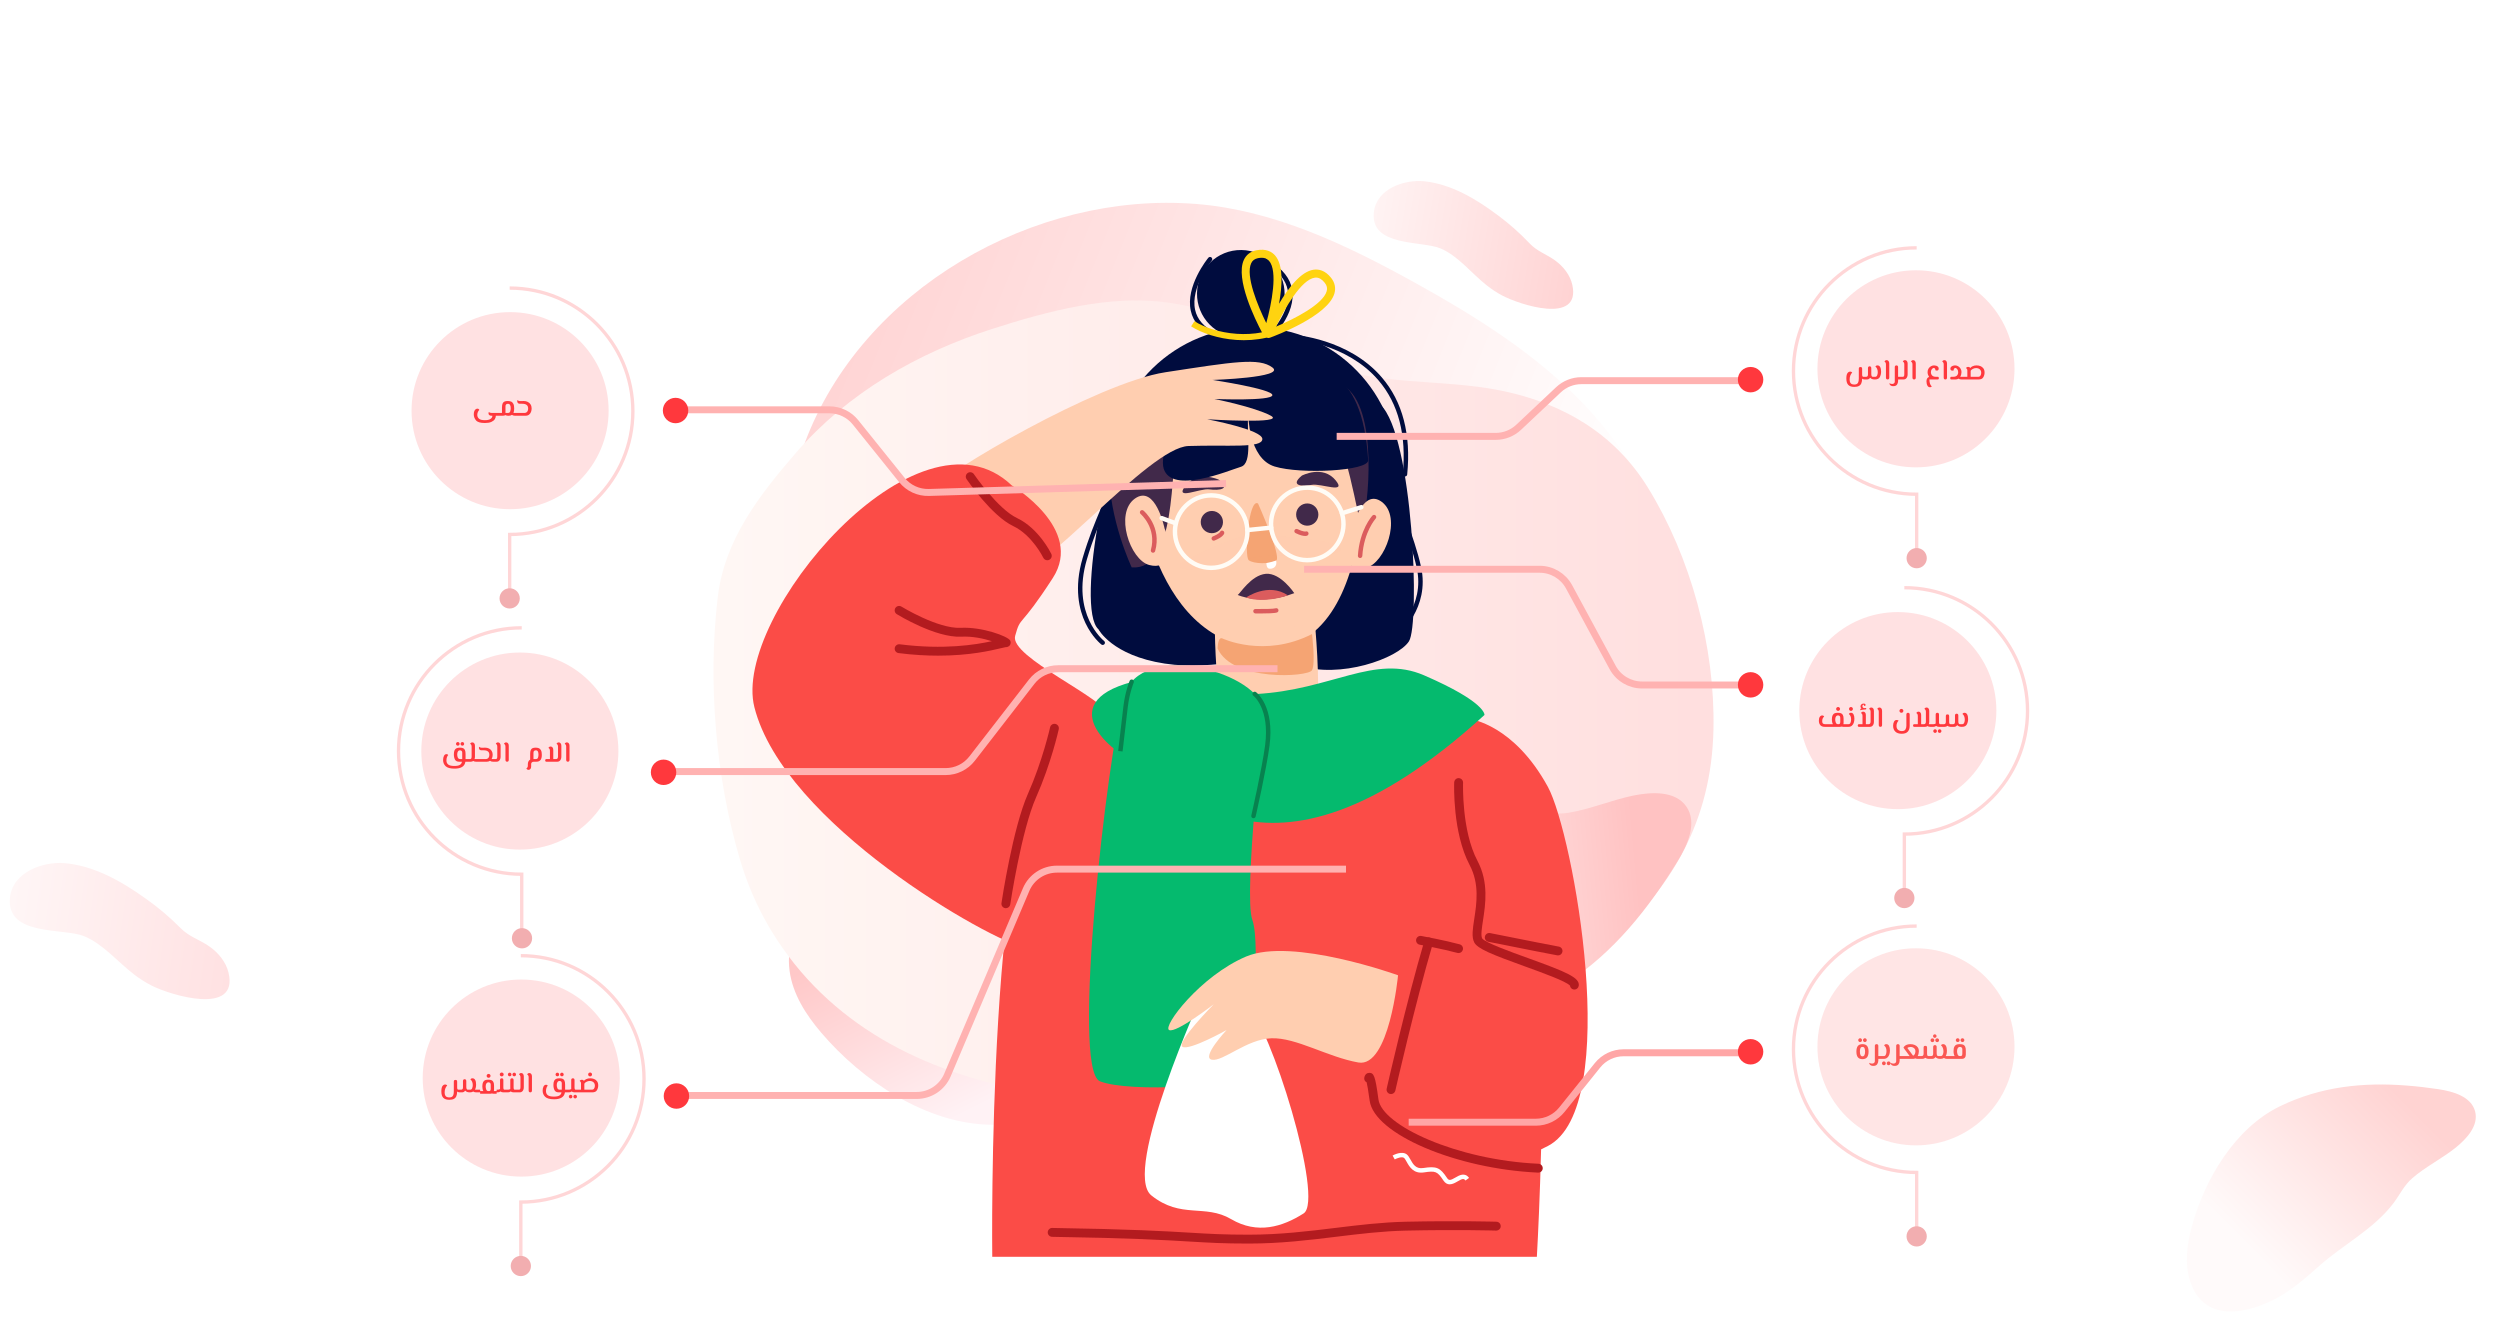 <svg width="1792" height="945" viewBox="0 0 1792 945" fill="none" xmlns="http://www.w3.org/2000/svg">
<path d="M825.104 772.83C789.933 793.162 753.065 806.385 711.087 806.212C664.298 806.015 617.915 774.62 588.603 740.164C577.712 727.367 568.188 712.576 565.98 695.921C560.894 657.443 596.105 646.498 627.809 646.986C645.679 647.253 662.962 652.205 680.052 657.115C708.425 665.276 740.066 666.004 766.685 679.677C775.62 684.282 782.837 690.469 792.731 693.189C808.123 697.426 824.84 697.671 840.499 701.22C853.875 704.277 869.35 710.518 871.872 723.998C874.443 737.826 861.653 749.318 849.999 757.177C841.754 762.766 833.485 768.002 825.104 772.83Z" fill="url(#paint0_linear)"/>
<path d="M576.8 317.685C617.798 207.432 741.155 136.982 857.386 146.193C913.435 150.643 965.635 175.71 1014.79 202.964C1058.12 226.983 1101.03 253.828 1135.44 289.921C1158.93 314.556 1179.14 346.034 1195.33 376.078C1219.54 421.069 1223.39 485.735 1160.18 496.409C1145.35 498.915 1131.47 496.763 1116.72 495.517C1104.78 494.5 1094.53 499.375 1082.64 500.363C1052.72 502.856 1022.37 499.047 993.089 493.053C933.407 480.812 876.113 458.355 815.679 449.62C766.158 442.486 715.73 444.892 667.114 456.707C646.604 461.695 625.399 468.409 604.815 463.734C554.076 452.189 559.467 386.23 567.946 347.792C570.181 337.559 573.14 327.498 576.8 317.685Z" fill="url(#paint1_linear)"/>
<path d="M1076.51 211.678C1088.57 218.201 1133.33 233.109 1127.06 204.285C1125.49 197.106 1120.56 190.971 1114.87 186.824C1108.37 182.061 1101.88 180.314 1096.24 174.29C1089.35 167.032 1081.93 160.445 1074.06 154.613C1057.91 142.421 1039.96 131.896 1020.83 129.934C1007.41 128.563 986.791 134.785 984.803 152.037C981.901 177.153 1019.45 172.428 1032.64 178.092C1045.16 183.445 1054.49 195.626 1065.52 204.421C1069 207.193 1072.68 209.622 1076.51 211.678Z" fill="url(#paint2_linear)"/>
<path d="M872.693 224.827C898.29 232.519 919.899 248.123 944.184 259.005C984.615 277.119 1032.48 271.127 1075.93 279.97C1120.23 288.999 1157.35 310.8 1181.19 349.486C1211.98 399.417 1229.44 463.489 1228.21 522.875C1226.85 588.246 1198.36 638.427 1148.75 679.388C1099.17 720.324 1039.99 748.257 978.502 766.088C972.57 767.814 966.619 769.418 960.619 770.928C825.845 804.768 634.563 801.26 553.103 667.527C552.357 666.305 551.629 665.08 550.895 663.835C542.204 648.842 535.339 632.862 530.447 616.236C512.958 557.333 507.276 488.982 514.489 427.98C519.331 386.915 544.321 354.897 570.665 324.419C607.678 281.601 657.853 252.876 711.337 235.727C750.943 223.03 796.012 210.897 837.895 216.977C849.674 218.721 861.306 221.345 872.693 224.827Z" fill="url(#paint3_linear)"/>
<path d="M1186.26 641.85C1162.6 674.875 1134.47 702.125 1096.15 719.277C1053.44 738.391 998.243 728.916 957.331 709.613C942.132 702.444 927.356 692.897 918.477 678.634C897.977 645.677 925.541 621.187 954.626 608.558C971.016 601.432 988.803 598.817 1006.4 596.244C1035.61 591.979 1064.74 579.595 1094.63 581.075C1104.66 581.586 1113.79 584.246 1123.93 582.644C1139.7 580.157 1155.03 573.487 1170.76 570.263C1184.2 567.533 1200.87 566.837 1208.73 578.078C1216.77 589.615 1209.86 605.359 1202.48 617.325C1197.28 625.816 1191.9 633.995 1186.26 641.85Z" fill="url(#paint4_linear)"/>
<path d="M1323.33 519.089L1323.33 521L1321.25 521C1320.76 521 1320.33 520.937 1319.95 520.811C1319.61 520.937 1319.21 521 1318.75 521L1307.94 521C1306.57 521 1305.52 520.601 1304.81 519.803C1304.11 519.005 1303.76 517.913 1303.76 516.527C1303.76 515.351 1303.99 514.441 1304.45 513.797C1304.91 513.153 1305.49 512.831 1306.17 512.831C1306.54 512.831 1306.83 512.915 1307.06 513.083C1307.29 513.251 1307.45 513.454 1307.54 513.692C1307.17 513.916 1306.85 514.308 1306.57 514.868C1306.29 515.414 1306.15 516.086 1306.15 516.884C1306.15 517.752 1306.34 518.34 1306.72 518.648C1307.1 518.942 1307.57 519.089 1308.13 519.089L1313.84 519.089C1313.59 518.683 1313.4 518.193 1313.27 517.619C1313.15 517.031 1313.08 516.408 1313.08 515.75C1313.08 514.378 1313.27 513.342 1313.65 512.642C1314.04 511.928 1314.54 511.466 1315.14 511.256C1315.74 511.032 1316.46 510.92 1317.3 510.92C1318.24 510.92 1319 511.032 1319.59 511.256C1320.19 511.48 1320.66 511.907 1320.98 512.537C1321.31 513.167 1321.48 514.07 1321.48 515.246L1321.48 518.06C1321.48 518.396 1321.45 518.739 1321.38 519.089L1323.33 519.089ZM1319.11 514.511C1319.11 513.895 1318.95 513.461 1318.63 513.209C1318.32 512.943 1317.95 512.81 1317.51 512.81C1316.87 512.81 1316.37 513.076 1316 513.608C1315.65 514.126 1315.48 514.847 1315.48 515.771C1315.48 516.513 1315.62 517.255 1315.92 517.997C1316.21 518.725 1316.71 519.089 1317.41 519.089L1317.85 519.089C1318.3 519.089 1318.62 518.963 1318.82 518.711C1319.01 518.445 1319.11 518.018 1319.11 517.43L1319.11 514.511ZM1317.56 509.555C1317.16 509.555 1316.83 509.422 1316.55 509.156C1316.28 508.876 1316.15 508.547 1316.15 508.169C1316.15 507.777 1316.28 507.448 1316.55 507.182C1316.83 506.916 1317.16 506.783 1317.56 506.783C1317.93 506.783 1318.26 506.916 1318.52 507.182C1318.8 507.448 1318.94 507.777 1318.94 508.169C1318.94 508.547 1318.8 508.876 1318.52 509.156C1318.26 509.422 1317.93 509.555 1317.56 509.555ZM1323.33 519.089L1325.05 519.089C1325.68 519.089 1326.14 518.76 1326.42 518.102C1326.71 517.444 1326.86 516.653 1326.86 515.729C1326.86 514.805 1326.74 514.049 1326.5 513.461C1326.27 512.859 1325.86 512.32 1325.29 511.844C1325.34 511.62 1325.49 511.41 1325.73 511.214C1325.98 511.018 1326.32 510.92 1326.76 510.92C1327.6 510.92 1328.22 511.312 1328.62 512.096C1329.03 512.88 1329.23 513.895 1329.23 515.141C1329.23 516.149 1329.09 517.101 1328.81 517.997C1328.53 518.879 1328.07 519.6 1327.43 520.16C1326.8 520.72 1325.99 521 1325.01 521L1323.33 521L1323.33 519.089ZM1326.78 509.555C1326.38 509.555 1326.05 509.422 1325.77 509.156C1325.5 508.876 1325.37 508.547 1325.37 508.169C1325.37 507.777 1325.5 507.448 1325.77 507.182C1326.05 506.916 1326.38 506.783 1326.78 506.783C1327.15 506.783 1327.48 506.916 1327.74 507.182C1328.02 507.448 1328.16 507.777 1328.16 508.169C1328.16 508.547 1328.02 508.876 1327.74 509.156C1327.48 509.422 1327.15 509.555 1326.78 509.555ZM1332.48 521C1332.24 521 1332.04 520.916 1331.87 520.748C1331.72 520.566 1331.64 520.328 1331.64 520.034C1331.64 519.754 1331.72 519.53 1331.87 519.362C1332.04 519.18 1332.25 519.089 1332.5 519.089L1335.04 519.089L1335.04 513.188C1335.04 512.572 1334.94 512.117 1334.73 511.823C1334.53 511.529 1334.29 511.298 1333.99 511.13C1334.04 510.92 1334.2 510.696 1334.48 510.458C1334.77 510.22 1335.13 510.101 1335.55 510.101C1336.09 510.101 1336.54 510.311 1336.89 510.731C1337.26 511.151 1337.44 511.753 1337.44 512.537L1337.44 519.089L1339.54 519.089C1339.96 519.089 1340.28 518.921 1340.5 518.585C1340.73 518.235 1340.84 517.794 1340.84 517.262L1340.84 510.227C1340.84 509.611 1340.73 509.156 1340.52 508.862C1340.33 508.568 1340.08 508.337 1339.79 508.169C1339.83 507.959 1339.99 507.735 1340.27 507.497C1340.57 507.259 1340.92 507.14 1341.34 507.14C1341.89 507.14 1342.34 507.35 1342.69 507.77C1343.05 508.19 1343.23 508.792 1343.23 509.576L1343.23 517.325C1343.22 518.445 1342.95 519.341 1342.41 520.013C1341.9 520.671 1341.19 521 1340.29 521L1332.48 521ZM1333.78 509.156C1333.55 509.002 1333.43 508.799 1333.43 508.547C1333.43 508.337 1333.51 508.169 1333.68 508.043C1333.85 507.917 1334.09 507.868 1334.41 507.896C1334.2 507.77 1334.01 507.567 1333.85 507.287C1333.69 506.993 1333.62 506.678 1333.62 506.342C1333.62 505.81 1333.81 505.341 1334.2 504.935C1334.6 504.529 1335.15 504.326 1335.86 504.326C1336.34 504.326 1336.68 504.417 1336.89 504.599C1337.12 504.767 1337.23 505.005 1337.23 505.313C1337.23 505.551 1337.16 505.726 1337.04 505.838C1336.93 505.95 1336.78 506.006 1336.6 506.006C1336.44 506.006 1336.3 505.971 1336.16 505.901C1336.17 505.691 1336.11 505.502 1335.99 505.334C1335.86 505.166 1335.69 505.075 1335.48 505.061C1335.36 505.131 1335.24 505.271 1335.13 505.481C1335.03 505.677 1334.98 505.901 1334.98 506.153C1334.98 506.615 1335.13 506.972 1335.42 507.224C1335.73 507.462 1336.09 507.581 1336.51 507.581C1336.67 507.581 1336.82 507.567 1336.98 507.539C1337.13 507.511 1337.23 507.49 1337.29 507.476C1337.44 507.476 1337.56 507.525 1337.63 507.623C1337.71 507.721 1337.75 507.84 1337.75 507.98C1337.75 508.106 1337.72 508.225 1337.67 508.337C1337.61 508.435 1337.54 508.484 1337.44 508.484C1336.43 508.568 1335.58 508.659 1334.88 508.757C1334.18 508.841 1333.81 508.974 1333.78 509.156ZM1347.87 521C1347.09 521 1346.7 520.538 1346.7 519.614L1346.7 510.227C1346.7 509.625 1346.59 509.177 1346.38 508.883C1346.19 508.589 1345.94 508.351 1345.65 508.169C1345.69 507.973 1345.85 507.756 1346.13 507.518C1346.41 507.266 1346.77 507.14 1347.2 507.14C1347.75 507.14 1348.2 507.357 1348.55 507.791C1348.9 508.211 1349.07 508.806 1349.07 509.576L1349.07 519.635C1349.07 520.545 1348.67 521 1347.87 521ZM1363.15 525.956C1361.11 525.956 1359.57 525.431 1358.53 524.381C1357.49 523.345 1356.98 521.959 1356.98 520.223C1356.98 519.131 1357.19 518.172 1357.61 517.346C1358.03 516.506 1358.66 516.086 1359.52 516.086C1360.06 516.086 1360.54 516.247 1360.95 516.569C1360.61 516.821 1360.27 517.29 1359.92 517.976C1359.58 518.648 1359.41 519.446 1359.41 520.37C1359.41 521.616 1359.78 522.54 1360.53 523.142C1361.28 523.744 1362.18 524.045 1363.23 524.045C1364.48 524.045 1365.33 523.667 1365.8 522.911C1366.26 522.155 1366.49 521.273 1366.49 520.265L1366.49 512.075C1366.49 511.725 1366.59 511.445 1366.8 511.235C1367.03 511.025 1367.32 510.92 1367.67 510.92C1368.03 510.92 1368.32 511.025 1368.53 511.235C1368.75 511.445 1368.86 511.739 1368.86 512.117L1368.86 520.265C1368.86 522.043 1368.41 523.436 1367.5 524.444C1366.6 525.452 1365.15 525.956 1363.15 525.956ZM1362.94 510.92C1362.55 510.92 1362.21 510.787 1361.93 510.521C1361.67 510.241 1361.53 509.912 1361.53 509.534C1361.53 509.142 1361.67 508.813 1361.93 508.547C1362.21 508.281 1362.55 508.148 1362.94 508.148C1363.32 508.148 1363.64 508.281 1363.91 508.547C1364.19 508.813 1364.33 509.142 1364.33 509.534C1364.33 509.912 1364.19 510.241 1363.91 510.521C1363.64 510.787 1363.32 510.92 1362.94 510.92ZM1385.06 519.089L1385.06 521L1383.59 521C1382.81 521 1382.15 520.818 1381.62 520.454C1381.14 520.818 1380.58 521 1379.94 521L1372.12 521C1371.89 521 1371.68 520.916 1371.51 520.748C1371.36 520.566 1371.28 520.328 1371.28 520.034C1371.28 519.754 1371.36 519.53 1371.51 519.362C1371.68 519.18 1371.89 519.089 1372.14 519.089L1374.69 519.089L1374.69 513.188C1374.69 512.572 1374.58 512.117 1374.37 511.823C1374.17 511.529 1373.93 511.298 1373.64 511.13C1373.68 510.92 1373.84 510.696 1374.12 510.458C1374.41 510.22 1374.77 510.101 1375.19 510.101C1375.74 510.101 1376.18 510.311 1376.53 510.731C1376.9 511.151 1377.08 511.753 1377.08 512.537L1377.08 519.089L1379.18 519.089C1379.6 519.089 1379.92 518.921 1380.15 518.585C1380.37 518.235 1380.48 517.794 1380.48 517.262L1380.48 510.227C1380.48 509.611 1380.38 509.156 1380.17 508.862C1379.97 508.568 1379.73 508.337 1379.43 508.169C1379.47 507.959 1379.63 507.735 1379.91 507.497C1380.21 507.259 1380.57 507.14 1380.99 507.14C1381.53 507.14 1381.98 507.35 1382.33 507.77C1382.69 508.19 1382.88 508.792 1382.88 509.576L1382.88 517.325C1382.88 517.983 1382.78 518.571 1382.58 519.089L1385.06 519.089ZM1392.41 519.089L1392.41 521L1389.81 521C1389.05 521 1388.38 520.783 1387.79 520.349C1387.5 520.559 1387.21 520.72 1386.93 520.832C1386.65 520.93 1386.33 520.986 1385.96 521L1385.06 521L1385.06 519.089L1385.96 519.089C1386.5 519.075 1387.01 518.921 1387.5 518.627L1387.5 512.138C1387.5 511.774 1387.59 511.48 1387.79 511.256C1387.99 511.032 1388.29 510.92 1388.69 510.92C1389.09 510.92 1389.38 511.032 1389.58 511.256C1389.77 511.48 1389.87 511.781 1389.87 512.159L1389.87 517.577C1389.87 518.025 1389.93 518.389 1390.06 518.669C1390.18 518.949 1390.37 519.089 1390.63 519.089L1392.41 519.089ZM1387.06 525.347C1386.71 525.347 1386.4 525.214 1386.15 524.948C1385.9 524.696 1385.77 524.395 1385.77 524.045C1385.77 523.695 1385.9 523.387 1386.15 523.121C1386.4 522.869 1386.71 522.743 1387.06 522.743C1387.42 522.743 1387.73 522.869 1387.98 523.121C1388.23 523.373 1388.36 523.681 1388.36 524.045C1388.36 524.409 1388.23 524.717 1387.98 524.969C1387.73 525.221 1387.42 525.347 1387.06 525.347ZM1390.33 525.347C1389.98 525.347 1389.67 525.221 1389.41 524.969C1389.16 524.717 1389.03 524.409 1389.03 524.045C1389.03 523.695 1389.16 523.387 1389.41 523.121C1389.67 522.869 1389.98 522.743 1390.33 522.743C1390.7 522.743 1391 522.869 1391.23 523.121C1391.49 523.373 1391.61 523.681 1391.61 524.045C1391.61 524.409 1391.49 524.717 1391.23 524.969C1391 525.221 1390.7 525.347 1390.33 525.347ZM1408.15 510.92C1409.01 510.92 1409.65 511.326 1410.08 512.138C1410.52 512.95 1410.74 514.042 1410.74 515.414C1410.74 516.814 1410.43 518.095 1409.83 519.257C1409.23 520.419 1408.08 521 1406.39 521L1406.14 521C1405.42 521 1404.81 520.902 1404.29 520.706C1403.78 520.51 1403.33 520.202 1402.92 519.782C1402.69 520.118 1402.38 520.405 1402.02 520.643C1401.67 520.881 1401.25 521 1400.76 521L1398.09 521C1397.3 521 1396.58 520.755 1395.95 520.265C1395.63 520.517 1395.31 520.706 1395.01 520.832C1394.71 520.944 1394.37 521 1393.98 521L1392.4 521L1392.4 519.089L1393.45 519.089C1394.33 519.089 1394.78 518.529 1394.78 517.409L1394.78 513.356C1394.78 512.95 1394.85 512.635 1395.01 512.411C1395.17 512.187 1395.49 512.075 1395.95 512.075C1396.41 512.075 1396.73 512.187 1396.9 512.411C1397.06 512.635 1397.15 512.95 1397.15 513.356L1397.15 517.346C1397.15 517.92 1397.21 518.354 1397.34 518.648C1397.48 518.928 1397.71 519.075 1398.03 519.089L1399.98 519.089C1400.49 519.089 1400.84 518.935 1401.03 518.627C1401.23 518.305 1401.33 517.92 1401.33 517.472L1401.33 512.873C1401.33 512.425 1401.44 512.096 1401.66 511.886C1401.9 511.676 1402.2 511.571 1402.55 511.571C1402.88 511.571 1403.16 511.676 1403.39 511.886C1403.61 512.082 1403.72 512.411 1403.72 512.873L1403.72 516.989C1403.72 518.389 1404.07 519.089 1404.77 519.089L1406.54 519.089C1407.17 519.089 1407.63 518.753 1407.92 518.081C1408.22 517.409 1408.36 516.681 1408.36 515.897C1408.36 514.959 1408.22 514.133 1407.92 513.419C1407.64 512.691 1407.24 512.152 1406.7 511.802C1406.77 511.564 1406.93 511.361 1407.17 511.193C1407.4 511.011 1407.73 510.92 1408.15 510.92Z" fill="#FF383D"/>
<path d="M790.432 462.302C790.091 462.302 789.748 462.194 789.455 461.968C789.188 461.758 782.859 456.759 778.026 446.562C773.594 437.211 769.658 421.534 776.066 399.921C780.412 385.259 784.768 374.836 788.609 365.634C795.583 348.94 800.623 336.878 801.03 311.306C801.043 310.431 801.689 309.681 802.643 309.741C803.525 309.757 804.225 310.476 804.212 311.357C803.795 337.54 798.389 350.48 791.545 366.863C787.734 375.988 783.416 386.329 779.117 400.828C767.431 440.23 791.17 459.27 791.412 459.454C792.102 459.995 792.226 460.994 791.689 461.688C791.374 462.092 790.906 462.302 790.432 462.302Z" fill="#000C3E"/>
<path d="M920.799 211.035C920.561 228.37 906.316 242.232 888.979 241.994C871.645 241.755 857.785 227.51 858.021 210.173C858.259 192.839 872.507 178.979 889.841 179.215C907.175 179.454 921.038 193.701 920.799 211.035Z" fill="#000C3E"/>
<path d="M787.394 451.089C787.394 451.089 797.051 469.858 834.808 475.645C872.563 481.43 901.749 467.125 931.024 476.963C960.299 486.804 1001.91 472.092 1009.93 459.699C1017.95 447.306 1013 312.283 989.577 290.179C966.153 268.076 845.792 252.021 820.433 279.138C795.075 306.26 770.55 436.268 787.394 451.089Z" fill="#000C3E"/>
<path d="M1001.94 339.38C1001.16 396.508 954.209 442.185 897.078 441.403C839.95 440.62 794.273 393.67 795.055 336.542C795.841 279.414 842.788 233.737 899.916 234.52C957.044 235.306 1002.72 282.252 1001.94 339.38Z" fill="#000C3E"/>
<path d="M813.966 336.087C813.966 336.087 821.198 461.52 906.201 464.925C991.201 468.329 986.915 291.46 955.801 275.363C924.687 259.27 796.587 265.471 813.966 336.087Z" fill="#FFCEB0"/>
<path d="M901.744 360.891C901.744 360.891 918.871 399.145 914.761 401.805C910.65 404.462 898.432 404.296 895.075 401.535C891.719 398.773 895.012 356.726 901.744 360.891Z" fill="#F5A473"/>
<path d="M876.633 374.426C876.522 378.83 872.863 382.311 868.46 382.199C864.056 382.091 860.575 378.432 860.687 374.028C860.795 369.625 864.454 366.144 868.86 366.252C873.264 366.364 876.745 370.023 876.633 374.426Z" fill="#41294A"/>
<path d="M945.01 369.045C944.899 373.449 941.24 376.929 936.836 376.818C932.433 376.71 928.952 373.051 929.064 368.647C929.172 364.244 932.831 360.763 937.237 360.871C941.641 360.983 945.122 364.642 945.01 369.045Z" fill="#41294A"/>
<path d="M879.202 267.554C879.202 267.554 849.118 282.995 843.986 310.758C838.851 338.522 843.525 409.192 811.205 406.713C811.205 406.713 745.451 268.196 879.202 267.554Z" fill="#41294A"/>
<path d="M895.256 267.774C892.542 269.816 926.679 268.922 946.759 292.12C966.842 315.318 972.881 374.343 975.926 375.367C978.971 376.395 989.257 301.736 967.329 279.899C945.4 258.066 910.7 256.151 895.256 267.774Z" fill="#41294A"/>
<path d="M968.725 380.584C968.725 380.584 976.103 348.964 990.542 359.813C1004.98 370.663 992.938 403.807 978.998 407.119C965.062 410.432 961.372 396.966 968.725 380.584Z" fill="#FFCEB0"/>
<path d="M834.746 378.747C834.746 378.747 828.236 346.936 813.505 357.384C798.777 367.833 809.906 401.299 823.747 404.993C837.591 408.683 841.647 395.327 834.746 378.747Z" fill="#FFCEB0"/>
<path d="M933.183 340.911C933.183 340.911 948.195 332.991 957.444 344.369C965.58 354.373 947.011 346.265 940.177 347.56C933.339 348.859 924.31 348.292 933.183 340.911Z" fill="#41294A"/>
<path d="M873.527 343.793C873.527 343.793 858.13 336.65 849.473 348.483C841.859 358.89 859.989 349.845 866.883 350.793C873.775 351.738 882.767 350.71 873.527 343.793Z" fill="#41294A"/>
<path d="M927.732 425.18C927.732 425.18 917.939 410.382 907.344 411.314C896.745 412.249 888.622 425.889 887.197 426.462C887.197 426.462 903.736 434.229 927.732 425.18Z" fill="#41294A"/>
<path d="M868.172 356.667C854.914 356.667 843.979 367.46 843.794 380.721C843.708 387.231 846.158 393.391 850.702 398.062C855.245 402.729 861.332 405.348 867.845 405.437L868.185 405.44C881.443 405.44 892.379 394.651 892.56 381.389C892.745 367.947 881.959 356.858 868.513 356.671L868.172 356.667ZM868.185 408.622L867.8 408.619C860.438 408.52 853.556 405.555 848.42 400.279C843.285 395.001 840.514 388.039 840.612 380.677C840.819 365.684 853.183 353.486 868.172 353.486L868.557 353.489C883.757 353.699 895.949 366.235 895.742 381.431C895.539 396.423 883.174 408.622 868.185 408.622Z" fill="#FFFCF6"/>
<path d="M937.038 351.156C923.777 351.156 912.841 361.948 912.66 375.21C912.475 388.649 923.264 399.741 936.707 399.925L937.048 399.928C950.309 399.928 961.245 389.139 961.426 375.878C961.515 369.365 959.062 363.205 954.522 358.534C949.978 353.87 943.891 351.248 937.378 351.159L937.038 351.156ZM937.048 403.11L936.666 403.107C921.463 402.897 909.271 390.361 909.478 375.165C909.685 360.173 922.046 347.974 937.038 347.974L937.423 347.977C944.786 348.076 951.668 351.041 956.8 356.316C961.938 361.595 964.71 368.557 964.608 375.919C964.401 390.911 952.037 403.11 937.048 403.11Z" fill="#FFFCF6"/>
<path d="M842.887 376.727C842.705 376.727 842.517 376.695 842.339 376.632L832.135 372.883C831.311 372.578 830.888 371.665 831.191 370.838C831.493 370.017 832.412 369.6 833.233 369.896L843.434 373.641C844.261 373.946 844.681 374.859 844.379 375.687C844.143 376.329 843.536 376.727 842.887 376.727Z" fill="#FFFCF6"/>
<path d="M961.873 369.497C961.196 369.497 960.566 369.061 960.356 368.38C960.092 367.543 960.559 366.649 961.399 366.385L975.345 362.032C976.178 361.765 977.076 362.239 977.337 363.076C977.601 363.916 977.133 364.807 976.293 365.071L962.347 369.427C962.192 369.474 962.029 369.497 961.873 369.497Z" fill="#FFFCF6"/>
<path d="M894.759 296.942C894.759 296.942 894.788 328.673 913.69 334.404C932.59 340.137 981.21 337.608 980.717 329.854C976.265 259.846 943.357 263.368 915.873 254.408C867.673 238.7 828.251 317.4 834.153 336.001C840.055 354.598 880.737 337.232 889.445 334.617C898.151 331.998 893.327 310.436 894.759 296.942Z" fill="#000C3E"/>
<g opacity="0.21">
<g opacity="0.21">
<path opacity="0.21" d="M846.015 404.112C846.015 404.112 888.895 379.371 907.715 382.829C926.535 386.291 959.565 386.832 961.06 393.583C962.559 400.332 919.185 397.29 905.844 398.588C892.503 399.886 841.287 415.245 846.015 404.112Z" fill="#DB5C5D"/>
</g>
</g>
<path d="M870.013 387.556C869.386 387.556 868.791 387.184 868.539 386.563C868.209 385.752 868.6 384.823 869.414 384.492C873.726 382.735 874.524 381.351 874.531 381.339C874.814 380.505 875.686 380.117 876.526 380.413C877.356 380.696 877.773 381.663 877.49 382.497C877.289 383.082 876.204 385.163 870.611 387.438C870.413 387.518 870.213 387.556 870.013 387.556Z" fill="#DB5C5D"/>
<path d="M935.524 384.188C934.242 384.188 932.078 383.8 928.68 382.142C927.888 381.76 927.56 380.809 927.945 380.016C928.327 379.227 929.284 378.903 930.07 379.285C934.261 381.324 935.82 380.984 935.839 380.984C936.65 380.643 937.516 381.041 937.859 381.849C938.203 382.657 937.764 383.612 936.952 383.959C936.742 384.048 936.291 384.188 935.524 384.188Z" fill="#DB5C5D"/>
<path d="M894.128 381.541C893.323 381.541 892.629 380.933 892.546 380.112C892.457 379.237 893.094 378.454 893.969 378.369L911.042 376.625C911.898 376.517 912.696 377.169 912.785 378.044C912.875 378.919 912.238 379.702 911.363 379.788L894.29 381.531C894.236 381.538 894.182 381.541 894.128 381.541Z" fill="#FFFCF6"/>
<path d="M870.487 241.565C870.255 241.565 870.016 241.515 869.794 241.403C860.767 237.016 855.307 230.757 853.557 222.8C849.676 205.131 865.46 185.583 866.135 184.759C866.695 184.078 867.694 183.979 868.371 184.536C869.052 185.093 869.154 186.092 868.597 186.773C868.441 186.964 853.112 205.968 856.666 222.125C858.196 229.08 863.08 234.604 871.184 238.546C871.973 238.928 872.304 239.882 871.919 240.671C871.645 241.235 871.079 241.565 870.487 241.565Z" fill="#000C3E"/>
<path d="M906.817 246.294C906.375 246.294 905.936 246.109 905.621 245.753C905.041 245.091 905.105 244.089 905.767 243.507C905.951 243.345 924.196 227.121 923.343 210.598C922.977 203.487 919.067 197.235 911.72 192.014C911.004 191.508 910.835 190.515 911.345 189.796C911.854 189.083 912.846 188.915 913.562 189.424C921.742 195.234 926.105 202.307 926.521 210.445C927.444 228.508 908.665 245.196 907.864 245.899C907.561 246.164 907.189 246.294 906.817 246.294Z" fill="#000C3E"/>
<path d="M1001.45 455.181C1000.99 455.181 1000.53 454.984 1000.21 454.592C999.659 453.914 999.761 452.912 1000.44 452.355C1000.65 452.184 1021.58 434.706 1015.52 407.057C1013.18 396.398 1009.09 384.67 1004.75 372.255C997.231 350.724 989.455 328.459 988.822 306.874C988.797 305.992 989.49 305.264 990.368 305.235C991.192 305.264 991.978 305.9 992.004 306.778C992.624 327.873 1000.31 349.904 1007.75 371.205C1012.12 383.716 1016.25 395.53 1018.63 406.373C1025.11 435.979 1002.68 454.64 1002.45 454.824C1002.15 455.063 1001.8 455.181 1001.45 455.181Z" fill="#000C3E"/>
<path d="M1007.1 341.551C1007.05 341.551 1006.99 341.548 1006.94 341.545C1006.07 341.459 1005.43 340.679 1005.51 339.804C1008.26 311.968 1002.4 289.374 988.109 272.641C965.09 245.708 927.691 243.236 927.319 243.213C926.441 243.163 925.77 242.412 925.824 241.53C925.871 240.655 926.626 239.962 927.501 240.038C927.892 240.06 966.639 242.618 990.527 270.573C1005.41 287.99 1011.52 311.388 1008.68 340.116C1008.6 340.94 1007.91 341.551 1007.1 341.551Z" fill="#000C3E"/>
<path d="M893.154 428.321C893.154 428.321 909.008 417.197 923.167 426.733C923.167 426.733 906.635 432.928 893.154 428.321Z" fill="#DB5C5D"/>
<path d="M903.644 439.741C902.079 439.741 900.733 439.725 899.903 439.712C899.025 439.699 898.325 438.977 898.337 438.096C898.35 437.217 898.951 436.505 899.954 436.53C905.961 436.61 913.139 436.463 914.256 436.04C915.073 435.728 915.996 436.136 916.311 436.953C916.626 437.774 916.225 438.687 915.407 439.006C913.816 439.623 907.911 439.741 903.644 439.741Z" fill="#DB5C5D"/>
<path d="M826.48 396.203C826.337 396.203 826.194 396.184 826.051 396.143C825.204 395.907 824.711 395.032 824.946 394.183C829.299 378.583 817.743 368.538 817.625 368.436C816.957 367.87 816.874 366.865 817.444 366.193C818.01 365.525 819.016 365.442 819.687 366.015C820.228 366.473 832.907 377.498 828.01 395.042C827.813 395.742 827.177 396.203 826.48 396.203Z" fill="#DB5C5D"/>
<path d="M974.92 400.003C974.885 400.003 974.853 400.003 974.815 400C973.94 399.943 973.275 399.185 973.329 398.31C974.519 379.847 983.367 369.977 983.746 369.567C984.338 368.918 985.343 368.873 985.989 369.465C986.638 370.057 986.683 371.062 986.094 371.711C986.008 371.807 977.618 381.234 976.508 398.514C976.45 399.357 975.75 400.003 974.92 400.003Z" fill="#DB5C5D"/>
<path d="M942.972 451.941C942.972 451.941 948.031 508.534 941.318 517.485C934.604 526.438 892.084 519.721 880.893 517.485C869.703 515.248 869.681 421.648 871.94 427.97C890.623 480.185 941.684 433.977 942.972 451.941Z" fill="#FFCEB0"/>
<path d="M875.986 457.539C875.986 457.539 906.152 472.038 940.445 454.487C940.445 454.487 943.111 475.57 940.445 480.431C937.782 485.293 883.46 488.767 872.766 464.806C872.766 464.806 872.9 456.498 875.986 457.539Z" fill="#F5A473"/>
<path d="M711.249 900.876H1101.62C1101.62 900.876 1121.56 561.474 1072.66 524.566C1023.76 487.655 808.486 506.093 757.804 537.621C707.122 569.149 711.249 900.876 711.249 900.876Z" fill="#FB4C47"/>
<path d="M906.153 510.778C906.153 510.778 891.106 641.241 897.674 659.4C904.237 677.558 895.828 758.065 893.155 768.53C890.48 778.995 809.374 783.439 788.445 775.068C767.515 766.697 793.777 541.045 805.492 499.298C817.211 457.547 904.864 482.145 906.153 510.778Z" fill="#05BA6E"/>
<path d="M667.969 350.932C667.969 350.932 700.598 413.425 723.465 414.004C746.335 414.583 823.454 320.668 851.889 319.7C880.328 318.736 904.747 321.495 904.859 314.718C904.97 307.938 865.307 300.537 865.307 300.537C865.307 300.537 922.667 304.189 910.802 297.915C898.941 291.641 870.515 285.999 870.515 285.999C870.515 285.999 911.741 287.664 912.04 283.254C912.339 278.844 869.118 272.35 869.118 272.35C869.118 272.35 921.712 270.67 912.094 263.435C902.472 256.199 884.365 259.34 835.389 266.82C786.409 274.3 675.602 339.688 667.969 350.932Z" fill="#FFCEB0"/>
<path d="M725.214 347.938C725.214 347.938 777.41 379.03 754.683 414.265C730.483 451.784 731.838 440.638 727.654 455.818C723.467 470.998 792.441 500.563 795.578 513.557C798.715 526.548 766.201 686.332 735.745 679.774C709.235 674.069 561.915 590.466 540.743 506.92C524.332 442.15 658.102 283.722 725.214 347.938Z" fill="#FB4C47"/>
<path d="M861.845 712.398C861.845 712.398 804.011 839.801 825.274 856.862C846.538 873.919 863.672 862.805 882.476 873.878C901.283 884.95 919.323 879.414 934.43 869.78C949.537 860.142 910.22 733.391 893.958 721.323C877.697 709.252 864.776 705.777 861.845 712.398Z" fill="white"/>
<path d="M1054 515.5C1054 515.5 1085.1 519.296 1109.51 564C1127.82 597.541 1163.3 793.529 1109.51 821.454C1055.72 849.377 1005.26 834.771 985.736 815.953C966.209 797.135 1000.95 700.154 1024.11 692.915C1047.27 685.679 1054 515.5 1054 515.5Z" fill="#FB4C47"/>
<path d="M1064.07 512.496C1064.07 512.496 1065.52 503.435 1020.74 484.055C985.005 468.588 954.393 494.691 899.88 497.501C845.368 500.313 850.287 478.706 811.727 488.748C752.223 504.239 799.599 543.244 818.772 547.622C837.945 552 902.181 659.985 1064.07 512.496Z" fill="#05BA6E"/>
<path d="M907.78 403.6C907.78 403.6 907.614 407.291 909.733 407.625C911.852 407.959 915.769 406.776 914.76 401.803C914.76 401.803 909.447 403.511 907.78 403.6Z" fill="white"/>
<path d="M1128.51 709.318C1128.36 709.318 1128.21 709.309 1128.06 709.287C1126.59 709.077 1125.5 707.893 1125.35 706.483C1122.69 703.419 1104.9 697.002 1093.03 692.719C1069.51 684.234 1058.96 680.037 1056.69 675.446C1054.77 671.554 1055.63 665.942 1056.72 658.837C1058.45 647.593 1060.6 633.593 1053.46 620.109C1041.13 596.822 1042.31 562.281 1042.37 560.824C1042.44 559.067 1043.95 557.661 1045.67 557.766C1047.42 557.833 1048.79 559.312 1048.73 561.066C1048.71 561.409 1047.56 595.371 1059.09 617.131C1067.21 632.48 1064.78 648.27 1063.01 659.801C1062.16 665.321 1061.36 670.536 1062.4 672.627C1064.33 675.602 1082.9 682.302 1095.19 686.734C1122.88 696.725 1132.49 700.744 1131.66 706.588C1131.43 708.176 1130.07 709.318 1128.51 709.318Z" fill="#B31B1F"/>
<path d="M1045.5 683.159C1045.22 683.159 1044.94 683.124 1044.66 683.047C1034.15 680.181 1017.82 677.196 1017.65 677.164C1015.92 676.852 1014.78 675.195 1015.09 673.467C1015.41 671.736 1017.06 670.572 1018.79 670.906C1019.47 671.027 1035.55 673.967 1046.33 676.907C1048.03 677.371 1049.03 679.118 1048.57 680.814C1048.18 682.23 1046.9 683.159 1045.5 683.159Z" fill="#B31B1F"/>
<path d="M1102.65 840.54C1102.6 840.54 1102.55 840.54 1102.51 840.537C1043.61 837.867 984.936 812.779 981.763 788.916C980.768 781.417 980.048 777.666 979.603 775.811C978.413 775.219 977.691 773.952 977.904 772.568C978.308 769.947 980.083 769.018 981.493 769.018H981.528C984.732 769.053 985.795 770.93 988.073 788.079C990.535 806.603 1043.96 831.513 1102.79 834.179C1104.55 834.259 1105.91 835.745 1105.83 837.501C1105.75 839.21 1104.34 840.54 1102.65 840.54Z" fill="#B31B1F"/>
<path d="M997.077 784.226C996.845 784.226 996.609 784.2 996.371 784.149C994.659 783.761 993.584 782.056 993.972 780.341C994.109 779.727 1008.03 718.383 1021.03 674.256C1021.53 672.569 1023.31 671.602 1024.98 672.105C1026.67 672.601 1027.63 674.37 1027.13 676.056C1014.19 719.987 1000.32 781.133 1000.18 781.747C999.842 783.224 998.531 784.226 997.077 784.226Z" fill="#B31B1F"/>
<path d="M721 650.994C720.845 650.994 720.682 650.982 720.523 650.959C718.786 650.699 717.59 649.076 717.851 647.342C718.178 645.146 726.034 593.3 736.814 569.039C747.294 545.463 752.659 521.558 752.713 521.32C753.088 519.605 754.784 518.533 756.509 518.902C758.224 519.283 759.305 520.986 758.924 522.701C758.704 523.7 753.365 547.467 742.63 571.626C732.2 595.098 724.22 647.755 724.141 648.284C723.905 649.865 722.547 650.994 721 650.994Z" fill="#B31B1F"/>
<path d="M672.497 469.977C664.028 469.977 654.536 469.462 644.088 468.132C642.344 467.909 641.11 466.318 641.332 464.575C641.552 462.831 643.184 461.619 644.889 461.819C676.707 465.873 699.31 462.141 710.961 459.598C705.158 457.743 697.028 455.936 688.915 456.378C670.658 457.238 643.944 440.928 642.815 440.228C641.32 439.305 640.858 437.345 641.781 435.85C642.704 434.354 644.667 433.887 646.159 434.816C646.42 434.975 672.351 450.817 688.587 450.021C704.054 449.207 722.371 456.095 724.035 459.051C724.63 460.104 724.582 461.472 723.905 462.475C723.275 463.401 721.97 463.957 720.825 463.887C720.322 463.945 718.833 464.301 717.385 464.645C710.427 466.312 695.091 469.974 672.497 469.977Z" fill="#B31B1F"/>
<path d="M750.708 401.594C749.525 401.594 748.389 400.932 747.842 399.799C747.762 399.637 739.817 383.499 726.289 377.104C710.93 369.84 693.561 344.523 692.829 343.451C691.84 341.997 692.215 340.015 693.666 339.028C695.123 338.042 697.099 338.421 698.086 339.865C698.257 340.113 715.213 364.823 729.012 371.348C744.603 378.727 753.212 396.287 753.572 397.028C754.335 398.613 753.671 400.509 752.089 401.273C751.644 401.492 751.173 401.594 750.708 401.594Z" fill="#B31B1F"/>
<path d="M898.497 586.501C898.379 586.501 898.259 586.488 898.141 586.46C897.285 586.266 896.747 585.41 896.944 584.557C897.021 584.22 904.609 551.047 906.83 534.196C910.289 507.925 898.523 498.761 898.405 498.672C897.702 498.144 897.555 497.152 898.077 496.448C898.599 495.742 899.585 495.592 900.292 496.111C900.842 496.515 913.709 506.318 909.983 534.61C907.746 551.613 900.123 584.932 900.047 585.263C899.878 586.005 899.223 586.501 898.497 586.501Z" fill="#08824F"/>
<path d="M804.663 538.657L801.503 538.291C801.503 538.291 803.972 516.811 805.261 506.251C806.562 495.599 809.601 488.325 809.731 488.02C810.072 487.205 811.007 486.836 811.815 487.17C812.623 487.514 813.002 488.449 812.662 489.257C812.63 489.327 809.661 496.454 808.42 506.639C807.132 517.19 804.663 538.654 804.663 538.657Z" fill="#08824F"/>
<path d="M895.008 891.386C876.863 891.386 866.885 890.787 853.076 889.96C835.312 888.894 810.988 887.437 754.143 886.553C752.387 886.527 750.984 885.083 751.012 883.323C751.041 881.567 752.587 880.103 754.242 880.189C811.227 881.074 835.634 882.54 853.455 883.61C867.155 884.427 877.05 885.022 895.008 885.022C917.487 885.022 937.653 882.56 957.157 880.18C974.278 878.086 990.447 876.113 1007.78 875.728C1044.75 874.914 1072.37 875.725 1072.65 875.728C1074.4 875.786 1075.78 877.252 1075.73 879.006C1075.68 880.762 1074.19 882.063 1072.46 882.092C1072.18 882.082 1044.71 881.268 1007.92 882.092C990.906 882.467 974.886 884.424 957.927 886.495C938.235 888.901 917.875 891.386 895.008 891.386Z" fill="#B31B1F"/>
<path d="M1039.14 848.932C1037.56 848.932 1035.98 848.223 1034.6 846.136C1030.3 839.642 1029 839.107 1020.69 840.386C1013.17 841.56 1010.2 836.231 1008.24 832.709C1007.58 831.532 1006.96 830.421 1006.41 829.992C1004.95 828.837 1001.29 830.224 999.747 831.077L998.204 828.296C998.879 827.92 1004.87 824.723 1008.39 827.494C1009.43 828.318 1010.16 829.635 1011.01 831.156C1012.91 834.551 1014.88 838.048 1020.2 837.243C1029.72 835.773 1032.26 836.845 1037.25 844.379C1038.57 846.384 1039.72 846.11 1043.25 844.052C1045.93 842.48 1049.99 840.109 1053.02 844.341L1050.44 846.193C1049.25 844.554 1048.19 844.85 1044.85 846.797C1043.26 847.73 1041.2 848.932 1039.14 848.932Z" fill="white"/>
<path d="M1002.12 699.085C1002.12 699.085 926.125 671.604 893.153 685.661C860.181 699.715 833.009 735.948 838.042 738.344C843.076 740.743 870.012 719.852 870.012 719.852C870.012 719.852 842.544 747.609 847.638 750.387C852.732 753.165 879.201 738.344 879.201 738.344C879.201 738.344 860.725 758.096 868.66 759.608C876.595 761.119 893.608 744.844 911.349 744.233C929.094 743.619 951.455 757.641 973.638 761.59C995.818 765.535 1002.12 699.085 1002.12 699.085Z" fill="#FFCEB0"/>
<path d="M1116.82 684.84C1116.62 684.84 1116.42 684.821 1116.22 684.783C1116 684.744 1093.62 680.513 1066.86 675.072C1065.14 674.722 1064.03 673.042 1064.38 671.321C1064.73 669.599 1066.4 668.486 1068.13 668.839C1094.84 674.267 1117.18 678.489 1117.41 678.534C1119.13 678.858 1120.27 680.522 1119.94 682.25C1119.65 683.777 1118.32 684.84 1116.82 684.84Z" fill="#B31B1F"/>
<path fill-rule="evenodd" clip-rule="evenodd" d="M904.41 184.769C903.579 184.769 902.676 184.866 901.697 185.059C899.312 185.538 897.767 186.697 896.839 188.708C892.702 197.662 901.424 218.987 907.656 231.585C911.507 217.609 916.122 194.248 909.601 186.886C908.345 185.471 906.636 184.769 904.41 184.769ZM907.839 242.049C907.939 242.068 908.04 242.082 908.142 242.09C908.474 242.218 908.828 242.284 909.186 242.284C909.517 242.284 909.849 242.229 910.172 242.112C914.422 240.562 951.844 226.527 956.505 210.355C957.626 206.467 956.837 202.633 954.225 199.273C949.782 193.553 944.982 192.873 941.735 193.306C932.524 194.534 923.457 206.434 916.808 217.74C919.16 204.863 920.066 189.992 913.922 183.056C911.755 180.608 907.673 177.983 900.568 179.398C896.398 180.23 893.294 182.615 891.598 186.29C885.32 199.887 899.762 229.169 904.575 238.244C898.506 239.415 892.402 239.68 886.563 239.283C873.984 238.428 862.834 234.516 856.177 230.237L853.798 233.938C861.164 238.673 873.052 242.775 886.265 243.673C893.194 244.144 900.543 243.737 907.839 242.049ZM943.327 198.971C943.054 198.971 942.777 198.987 942.5 199.029C932.744 200.327 920.957 221.018 914.725 234.107C927.68 228.652 948.228 218.233 950.957 208.76C951.571 206.626 951.159 204.741 949.668 202.817C947.661 200.235 945.582 198.971 943.327 198.971Z" fill="#FFD310"/>
<path d="M481.27 293.75H594.515C601.784 293.75 608.662 297.045 613.218 302.71L646.458 344.048C651.173 349.91 658.363 353.223 665.883 352.997L878.85 346.597" stroke="#FFB2B1" stroke-width="5" stroke-linejoin="round"/>
<path d="M493.361 294.265C493.361 299.301 489.279 303.384 484.243 303.384C479.207 303.384 475.124 299.301 475.124 294.265C475.124 289.229 479.207 285.147 484.243 285.147C489.279 285.147 493.361 289.229 493.361 294.265Z" fill="#FF383D"/>
<path d="M295.001 294.366C295.001 255.356 326.625 223.732 365.635 223.732C404.645 223.732 436.266 255.356 436.266 294.366C436.266 333.376 404.645 365 365.635 365C326.625 365 295.001 333.376 295.001 294.366Z" fill="#FFE1E2"/>
<path d="M365.33 206.49C414.103 206.49 453.64 246.028 453.64 294.8C453.64 343.573 414.103 383.113 365.33 383.113V426.724" stroke="#FFD6D7" stroke-width="2.4" stroke-miterlimit="10"/>
<path d="M358.068 428.928C358.068 424.916 361.318 421.665 365.33 421.665C369.342 421.665 372.592 424.916 372.592 428.928C372.592 432.939 369.342 436.19 365.33 436.19C361.318 436.19 358.068 432.939 358.068 428.928Z" fill="#F2AEB0"/>
<path d="M347.328 303.192C344.263 303.192 342.209 302.554 341.168 301.278C340.127 300.017 339.606 298.594 339.606 297.01C339.606 296.057 339.738 295.272 340.002 294.656C340.266 294.04 340.596 293.6 340.992 293.336C341.388 293.057 341.799 292.918 342.224 292.918C342.605 292.918 342.906 293.021 343.126 293.226C343.361 293.417 343.507 293.629 343.566 293.864C343.185 294.172 342.847 294.656 342.554 295.316C342.261 295.961 342.114 296.658 342.114 297.406C342.114 298.462 342.51 299.357 343.302 300.09C344.094 300.823 345.517 301.19 347.57 301.19C349.359 301.19 350.701 300.889 351.596 300.288C352.491 299.687 352.938 298.924 352.938 298H352.41C351.618 298 351.039 297.839 350.672 297.516C350.32 297.179 350.144 296.761 350.144 296.262C350.144 295.954 350.217 295.639 350.364 295.316C350.555 295.492 350.826 295.653 351.178 295.8C351.545 295.932 351.948 295.998 352.388 295.998H358.46V298H355.424C355.424 298.865 355.175 299.687 354.676 300.464C354.177 301.256 353.356 301.909 352.212 302.422C351.083 302.935 349.616 303.192 347.812 303.192H347.328ZM370.069 295.998V298H369.101C368.28 298 367.561 297.795 366.945 297.384C366.314 297.824 365.493 298.044 364.481 298.044C363.616 298.044 362.89 297.883 362.303 297.56C361.79 297.853 361.174 298 360.455 298H358.453V295.998H359.817V292.104C359.817 290.843 359.971 289.875 360.279 289.2C360.602 288.525 361.056 288.063 361.643 287.814C362.23 287.565 363 287.44 363.953 287.44C364.862 287.44 365.647 287.572 366.307 287.836C366.967 288.085 367.51 288.606 367.935 289.398C368.36 290.19 368.573 291.327 368.573 292.808C368.573 294.113 368.397 295.177 368.045 295.998H370.069ZM364.129 295.998C364.921 295.998 365.442 295.653 365.691 294.964C365.955 294.275 366.087 293.527 366.087 292.72C366.087 291.62 365.926 290.799 365.603 290.256C365.295 289.713 364.782 289.442 364.063 289.442C363.564 289.442 363.146 289.581 362.809 289.86C362.486 290.139 362.325 290.593 362.325 291.224V295.998H364.129ZM370.076 295.998H375.972C376.368 295.998 376.757 295.903 377.138 295.712C377.534 295.521 377.872 295.191 378.15 294.722C378.429 294.238 378.568 293.607 378.568 292.83C378.568 291.627 378.202 290.762 377.468 290.234C376.75 289.691 375.716 289.42 374.366 289.42H372.584C371.998 289.42 371.55 289.251 371.242 288.914C370.934 288.562 370.766 288.122 370.736 287.594C370.722 287.359 370.744 287.169 370.802 287.022C370.861 286.875 370.934 286.795 371.022 286.78C371.14 286.971 371.374 287.139 371.726 287.286C372.093 287.433 372.548 287.506 373.09 287.506L374.19 287.484L375.422 287.44C376.478 287.44 377.432 287.653 378.282 288.078C379.148 288.489 379.83 289.097 380.328 289.904C380.827 290.711 381.076 291.664 381.076 292.764C381.076 293.585 380.937 294.399 380.658 295.206C380.38 295.998 379.91 296.665 379.25 297.208C378.59 297.736 377.74 298 376.698 298H370.076V295.998Z" fill="#FF383D"/>
<path d="M934.77 408.046H1103.58C1112.4 408.046 1120.5 412.877 1124.7 420.63L1155.94 478.419C1160.14 486.172 1168.24 491.004 1177.06 491.004H1259.84" stroke="#FFB2B1" stroke-width="5" stroke-linejoin="round"/>
<path d="M1263.94 490.905C1263.94 495.941 1259.86 500.023 1254.83 500.023C1249.79 500.023 1245.71 495.941 1245.71 490.905C1245.71 485.869 1249.79 481.786 1254.83 481.786C1259.86 481.786 1263.94 485.869 1263.94 490.905Z" fill="#FF383D"/>
<path opacity="0.15" d="M1289.73 509.366C1289.73 470.356 1321.36 438.732 1360.37 438.732C1399.38 438.732 1431 470.356 1431 509.366C1431 548.376 1399.38 580 1360.37 580C1321.36 580 1289.73 548.376 1289.73 509.366Z" fill="#FF383D"/>
<path d="M1365.03 421.265C1413.8 421.265 1453.34 460.803 1453.34 509.578C1453.34 558.35 1413.8 597.888 1365.03 597.888V641.502" stroke="#FFD6D7" stroke-width="2.4" stroke-miterlimit="10"/>
<path d="M1357.77 643.704C1357.77 639.693 1361.02 636.442 1365.03 636.442C1369.04 636.442 1372.29 639.693 1372.29 643.704C1372.29 647.716 1369.04 650.966 1365.03 650.966C1361.02 650.966 1357.77 647.716 1357.77 643.704Z" fill="#F2AEB0"/>
<path opacity="0.15" d="M303 772.76C303 733.75 334.624 702.126 373.634 702.126C412.644 702.126 444.265 733.75 444.265 772.76C444.265 811.77 412.644 843.394 373.634 843.394C334.624 843.394 303 811.77 303 772.76Z" fill="#FF383D"/>
<g filter="url(#filter0_d)">
<path d="M344.169 781.089V783H341.292C340.452 783 339.759 782.797 339.213 782.391C338.583 782.797 337.82 783 336.924 783H336.651C335.937 783 335.321 782.902 334.803 782.706C334.299 782.51 333.844 782.202 333.438 781.782C333.214 782.118 332.913 782.405 332.535 782.643C332.171 782.881 331.744 783 331.254 783H329.385C328.755 782.986 328.188 782.79 327.684 782.412C327.656 783.784 327.46 784.897 327.096 785.751C326.732 786.619 326.144 787.263 325.332 787.683C324.52 788.117 323.428 788.334 322.056 788.334C320.11 788.334 318.675 787.858 317.751 786.906C316.827 785.968 316.365 784.456 316.365 782.37C316.365 780.522 316.631 779.227 317.163 778.485C317.695 777.743 318.339 777.372 319.095 777.372C319.459 777.372 319.767 777.449 320.019 777.603C320.285 777.757 320.46 777.925 320.544 778.107C320.082 778.499 319.662 779.136 319.284 780.018C318.906 780.9 318.717 781.894 318.717 783C318.717 783.994 318.871 784.757 319.179 785.289C319.487 785.821 319.879 786.171 320.355 786.339C320.831 786.521 321.398 786.619 322.056 786.633C322.84 786.633 323.463 786.493 323.925 786.213C324.401 785.933 324.744 785.471 324.954 784.827C325.178 784.183 325.29 783.315 325.29 782.223V775.356C325.29 774.95 325.374 774.635 325.542 774.411C325.71 774.187 326.025 774.075 326.487 774.075C326.949 774.075 327.264 774.187 327.432 774.411C327.6 774.635 327.684 774.95 327.684 775.356V779.346C327.684 779.92 327.747 780.354 327.873 780.648C327.999 780.928 328.23 781.075 328.566 781.089H330.498C331.016 781.089 331.373 780.935 331.569 780.627C331.765 780.305 331.863 779.92 331.863 779.472V774.873C331.863 774.425 331.975 774.096 332.199 773.886C332.423 773.676 332.703 773.571 333.039 773.571C333.375 773.571 333.655 773.676 333.879 773.886C334.117 774.096 334.236 774.425 334.236 774.873V778.989C334.236 780.389 334.586 781.089 335.286 781.089H337.071C337.701 781.089 338.156 780.753 338.436 780.081C338.73 779.395 338.877 778.653 338.877 777.855C338.877 776.917 338.73 776.098 338.436 775.398C338.142 774.684 337.736 774.152 337.218 773.802C337.288 773.564 337.442 773.361 337.68 773.193C337.918 773.011 338.247 772.92 338.667 772.92C339.535 772.92 340.186 773.326 340.62 774.138C341.054 774.95 341.271 776.042 341.271 777.414C341.271 778.898 340.998 780.123 340.452 781.089H344.169ZM355.985 782.089V784H353.885C353.395 784 352.961 783.937 352.583 783.811C352.247 783.937 351.855 784 351.407 784H344.162V782.089H346.493C345.989 781.277 345.737 780.164 345.737 778.75C345.737 777.378 345.926 776.342 346.304 775.642C346.696 774.928 347.186 774.466 347.774 774.256C348.376 774.032 349.097 773.92 349.937 773.92C350.889 773.92 351.659 774.032 352.247 774.256C352.849 774.48 353.311 774.907 353.633 775.537C353.969 776.167 354.137 777.07 354.137 778.246V781.06C354.137 781.424 354.095 781.767 354.011 782.089H355.985ZM351.743 777.511C351.743 776.895 351.589 776.461 351.281 776.209C350.973 775.943 350.595 775.81 350.147 775.81C349.517 775.81 349.02 776.076 348.656 776.608C348.306 777.126 348.131 777.847 348.131 778.771C348.131 779.541 348.271 780.29 348.551 781.018C348.845 781.732 349.349 782.089 350.063 782.089H350.504C350.952 782.089 351.267 781.963 351.449 781.711C351.645 781.445 351.743 781.018 351.743 780.43V777.511ZM350.231 772.555C349.839 772.555 349.503 772.422 349.223 772.156C348.957 771.876 348.824 771.547 348.824 771.169C348.824 770.777 348.957 770.448 349.223 770.182C349.503 769.916 349.839 769.783 350.231 769.783C350.609 769.783 350.931 769.916 351.197 770.182C351.477 770.448 351.617 770.777 351.617 771.169C351.617 771.547 351.477 771.876 351.197 772.156C350.931 772.422 350.609 772.555 350.231 772.555ZM363.345 781.089V783H360.741C359.985 783 359.313 782.783 358.725 782.349C358.431 782.559 358.144 782.72 357.864 782.832C357.584 782.93 357.262 782.986 356.898 783H355.995V781.089H356.898C357.43 781.075 357.941 780.921 358.431 780.627V774.138C358.431 773.774 358.529 773.48 358.725 773.256C358.921 773.032 359.222 772.92 359.628 772.92C360.02 772.92 360.314 773.032 360.51 773.256C360.706 773.48 360.804 773.781 360.804 774.159V779.577C360.804 780.025 360.867 780.389 360.993 780.669C361.119 780.949 361.308 781.089 361.56 781.089H363.345ZM359.649 771.555C359.257 771.555 358.921 771.422 358.641 771.156C358.375 770.876 358.242 770.547 358.242 770.169C358.242 769.777 358.375 769.448 358.641 769.182C358.921 768.916 359.257 768.783 359.649 768.783C360.027 768.783 360.349 768.916 360.615 769.182C360.895 769.448 361.035 769.777 361.035 770.169C361.035 770.547 360.895 770.876 360.615 771.156C360.349 771.422 360.027 771.555 359.649 771.555ZM370.687 781.089V783H368.083C367.327 783 366.655 782.783 366.067 782.349C365.773 782.559 365.486 782.72 365.206 782.832C364.926 782.93 364.604 782.986 364.24 783H363.337V781.089H364.24C364.772 781.075 365.283 780.921 365.773 780.627V774.138C365.773 773.774 365.871 773.48 366.067 773.256C366.263 773.032 366.564 772.92 366.97 772.92C367.362 772.92 367.656 773.032 367.852 773.256C368.048 773.48 368.146 773.781 368.146 774.159V779.577C368.146 780.025 368.209 780.389 368.335 780.669C368.461 780.949 368.65 781.089 368.902 781.089H370.687ZM365.332 771.492C364.982 771.492 364.681 771.366 364.429 771.114C364.177 770.862 364.051 770.561 364.051 770.211C364.051 769.847 364.177 769.539 364.429 769.287C364.681 769.021 364.982 768.888 365.332 768.888C365.696 768.888 366.004 769.021 366.256 769.287C366.508 769.539 366.634 769.847 366.634 770.211C366.634 770.575 366.508 770.883 366.256 771.135C366.004 771.373 365.696 771.492 365.332 771.492ZM368.608 771.492C368.244 771.492 367.936 771.366 367.684 771.114C367.432 770.862 367.306 770.561 367.306 770.211C367.306 769.847 367.432 769.539 367.684 769.287C367.936 769.021 368.244 768.888 368.608 768.888C368.972 768.888 369.273 769.021 369.511 769.287C369.763 769.539 369.889 769.847 369.889 770.211C369.889 770.575 369.763 770.883 369.511 771.135C369.273 771.373 368.972 771.492 368.608 771.492ZM370.679 781.089H372.065C372.443 781.089 372.702 780.928 372.842 780.606C372.996 780.284 373.073 779.836 373.073 779.262V772.227C373.073 771.611 372.968 771.156 372.758 770.862C372.562 770.568 372.317 770.337 372.023 770.169C372.065 769.959 372.226 769.735 372.506 769.497C372.8 769.259 373.157 769.14 373.577 769.14C374.123 769.14 374.571 769.35 374.921 769.77C375.285 770.19 375.467 770.792 375.467 771.576V779.325C375.453 780.445 375.18 781.341 374.648 782.013C374.13 782.671 373.423 783 372.527 783H370.679V781.089ZM380.107 783C379.323 783 378.931 782.538 378.931 781.614V772.227C378.931 771.625 378.826 771.177 378.616 770.883C378.42 770.589 378.175 770.351 377.881 770.169C377.923 769.973 378.084 769.756 378.364 769.518C378.644 769.266 379.001 769.14 379.435 769.14C379.981 769.14 380.429 769.357 380.779 769.791C381.129 770.211 381.304 770.806 381.304 771.576V781.635C381.304 782.545 380.905 783 380.107 783ZM407.023 783H404.965C404.685 784.722 403.887 785.975 402.571 786.759C401.269 787.557 399.47 787.956 397.174 787.956C394.094 787.956 391.952 787.361 390.748 786.171C389.558 784.995 388.963 783.546 388.963 781.824C388.963 780.634 389.173 779.626 389.593 778.8C390.013 777.974 390.622 777.561 391.42 777.561C391.742 777.561 392.008 777.631 392.218 777.771C392.442 777.911 392.582 778.065 392.638 778.233C392.288 778.541 391.987 779.045 391.735 779.745C391.483 780.445 391.357 781.222 391.357 782.076C391.357 783.322 391.777 784.295 392.617 784.995C393.471 785.695 394.948 786.045 397.048 786.045C398.896 786.045 400.233 785.772 401.059 785.226C401.885 784.68 402.354 783.938 402.466 783H400.429C399.071 783 398.105 782.517 397.531 781.551C396.971 780.571 396.691 779.29 396.691 777.708C396.691 776.42 396.859 775.433 397.195 774.747C397.545 774.047 398.028 773.571 398.644 773.319C399.274 773.053 400.079 772.92 401.059 772.92C401.997 772.92 402.753 773.046 403.327 773.298C403.901 773.536 404.335 773.984 404.629 774.642C404.923 775.3 405.07 776.252 405.07 777.498V781.089H407.023V783ZM399.085 777.834C399.085 778.646 399.239 779.395 399.547 780.081C399.855 780.753 400.422 781.089 401.248 781.089H402.676V776.511C402.676 775.909 402.522 775.482 402.214 775.23C401.906 774.964 401.535 774.831 401.101 774.831C400.457 774.831 399.96 775.097 399.61 775.629C399.26 776.161 399.085 776.896 399.085 777.834ZM399.505 771.492C399.155 771.492 398.854 771.366 398.602 771.114C398.35 770.862 398.224 770.561 398.224 770.211C398.224 769.847 398.35 769.539 398.602 769.287C398.854 769.021 399.155 768.888 399.505 768.888C399.869 768.888 400.177 769.021 400.429 769.287C400.681 769.539 400.807 769.847 400.807 770.211C400.807 770.575 400.681 770.883 400.429 771.135C400.177 771.373 399.869 771.492 399.505 771.492ZM402.781 771.492C402.417 771.492 402.109 771.366 401.857 771.114C401.605 770.862 401.479 770.561 401.479 770.211C401.479 769.847 401.605 769.539 401.857 769.287C402.109 769.021 402.417 768.888 402.781 768.888C403.145 768.888 403.446 769.021 403.684 769.287C403.936 769.539 404.062 769.847 404.062 770.211C404.062 770.575 403.936 770.883 403.684 771.135C403.446 771.373 403.145 771.492 402.781 771.492ZM414.369 781.089V783H411.765C411.009 783 410.337 782.783 409.749 782.349C409.455 782.559 409.168 782.72 408.888 782.832C408.608 782.93 408.286 782.986 407.922 783H407.019V781.089H407.922C408.454 781.075 408.965 780.921 409.455 780.627V774.138C409.455 773.774 409.553 773.48 409.749 773.256C409.945 773.032 410.246 772.92 410.652 772.92C411.044 772.92 411.338 773.032 411.534 773.256C411.73 773.48 411.828 773.781 411.828 774.159V779.577C411.828 780.025 411.891 780.389 412.017 780.669C412.143 780.949 412.332 781.089 412.584 781.089H414.369ZM409.014 787.347C408.664 787.347 408.363 787.214 408.111 786.948C407.859 786.696 407.733 786.395 407.733 786.045C407.733 785.695 407.859 785.387 408.111 785.121C408.363 784.869 408.664 784.743 409.014 784.743C409.378 784.743 409.686 784.869 409.938 785.121C410.19 785.373 410.316 785.681 410.316 786.045C410.316 786.409 410.19 786.717 409.938 786.969C409.686 787.221 409.378 787.347 409.014 787.347ZM412.29 787.347C411.94 787.347 411.632 787.221 411.366 786.969C411.114 786.717 410.988 786.409 410.988 786.045C410.988 785.695 411.114 785.387 411.366 785.121C411.632 784.869 411.94 784.743 412.29 784.743C412.654 784.743 412.955 784.869 413.193 785.121C413.445 785.373 413.571 785.681 413.571 786.045C413.571 786.409 413.445 786.717 413.193 786.969C412.955 787.221 412.654 787.347 412.29 787.347ZM423.117 772.92C424.041 772.92 424.93 773.081 425.784 773.403C426.652 773.725 427.373 774.271 427.947 775.041C428.521 775.811 428.808 776.819 428.808 778.065C428.808 779.241 428.507 780.361 427.905 781.425C427.317 782.475 426.183 783 424.503 783H414.36V781.089H416.46V776.448C416.46 776.084 416.355 775.755 416.145 775.461C415.949 775.167 415.732 774.957 415.494 774.831C415.606 774.607 415.795 774.411 416.061 774.243C416.341 774.075 416.684 773.991 417.09 773.991C417.762 773.991 418.245 774.257 418.539 774.789C418.903 774.299 419.484 773.865 420.282 773.487C421.094 773.109 422.039 772.92 423.117 772.92ZM424.251 781.089C424.979 781.089 425.518 780.802 425.868 780.228C426.232 779.64 426.414 778.975 426.414 778.233C426.414 777.435 426.232 776.784 425.868 776.28C425.504 775.762 425.042 775.391 424.482 775.167C423.936 774.943 423.369 774.831 422.781 774.831C421.955 774.831 421.164 775.027 420.408 775.419C419.652 775.797 419.134 776.252 418.854 776.784V781.089H424.251ZM422.991 771.555C422.599 771.555 422.263 771.422 421.983 771.156C421.717 770.876 421.584 770.547 421.584 770.169C421.584 769.777 421.717 769.448 421.983 769.182C422.263 768.916 422.599 768.783 422.991 768.783C423.369 768.783 423.691 768.916 423.957 769.182C424.237 769.448 424.377 769.777 424.377 770.169C424.377 770.547 424.237 770.876 423.957 771.156C423.691 771.422 423.369 771.555 422.991 771.555Z" fill="#FF383D"/>
</g>
<path d="M373.332 685.036C422.104 685.036 461.642 724.574 461.642 773.346C461.642 822.121 422.104 861.659 373.332 861.659V905.27" stroke="#FFD6D7" stroke-width="2.4" stroke-miterlimit="10"/>
<path d="M366.069 907.474C366.069 903.462 369.32 900.212 373.332 900.212C377.343 900.212 380.594 903.462 380.594 907.474C380.594 911.483 377.343 914.736 373.332 914.736C369.32 914.736 366.069 911.483 366.069 907.474Z" fill="#F2AEB0"/>
<path d="M478.74 785.228H657.033C666.665 785.228 675.365 779.468 679.127 770.601L735.54 637.627C739.302 628.759 748.001 623 757.634 623H964.808" stroke="#FFB2B1" stroke-width="5" stroke-linejoin="round"/>
<path d="M493.986 785.634C493.986 790.67 489.904 794.753 484.868 794.753C479.832 794.753 475.749 790.67 475.749 785.634C475.749 780.598 479.832 776.516 484.868 776.516C489.904 776.516 493.986 780.598 493.986 785.634Z" fill="#FF383D"/>
<path opacity="0.15" d="M443.268 538.366C443.268 499.356 411.644 467.732 372.634 467.732C333.624 467.732 302 499.356 302 538.366C302 577.376 333.624 609 372.634 609C411.644 609 443.268 577.376 443.268 538.366Z" fill="#FF383D"/>
<path d="M335.665 546H333.607C333.327 547.722 332.529 548.975 331.213 549.759C329.911 550.557 328.112 550.956 325.816 550.956C322.736 550.956 320.594 550.361 319.39 549.171C318.2 547.995 317.605 546.546 317.605 544.824C317.605 543.634 317.815 542.626 318.235 541.8C318.655 540.974 319.264 540.561 320.062 540.561C320.384 540.561 320.65 540.631 320.86 540.771C321.084 540.911 321.224 541.065 321.28 541.233C320.93 541.541 320.629 542.045 320.377 542.745C320.125 543.445 319.999 544.222 319.999 545.076C319.999 546.322 320.419 547.295 321.259 547.995C322.113 548.695 323.59 549.045 325.69 549.045C327.538 549.045 328.875 548.772 329.701 548.226C330.527 547.68 330.996 546.938 331.108 546H329.071C327.713 546 326.747 545.517 326.173 544.551C325.613 543.571 325.333 542.29 325.333 540.708C325.333 539.42 325.501 538.433 325.837 537.747C326.187 537.047 326.67 536.571 327.286 536.319C327.916 536.053 328.721 535.92 329.701 535.92C330.639 535.92 331.395 536.046 331.969 536.298C332.543 536.536 332.977 536.984 333.271 537.642C333.565 538.3 333.712 539.252 333.712 540.498V544.089H335.665V546ZM327.727 540.834C327.727 541.646 327.881 542.395 328.189 543.081C328.497 543.753 329.064 544.089 329.89 544.089H331.318V539.511C331.318 538.909 331.164 538.482 330.856 538.23C330.548 537.964 330.177 537.831 329.743 537.831C329.099 537.831 328.602 538.097 328.252 538.629C327.902 539.161 327.727 539.896 327.727 540.834ZM328.147 534.492C327.797 534.492 327.496 534.366 327.244 534.114C326.992 533.862 326.866 533.561 326.866 533.211C326.866 532.847 326.992 532.539 327.244 532.287C327.496 532.021 327.797 531.888 328.147 531.888C328.511 531.888 328.819 532.021 329.071 532.287C329.323 532.539 329.449 532.847 329.449 533.211C329.449 533.575 329.323 533.883 329.071 534.135C328.819 534.373 328.511 534.492 328.147 534.492ZM331.423 534.492C331.059 534.492 330.751 534.366 330.499 534.114C330.247 533.862 330.121 533.561 330.121 533.211C330.121 532.847 330.247 532.539 330.499 532.287C330.751 532.021 331.059 531.888 331.423 531.888C331.787 531.888 332.088 532.021 332.326 532.287C332.578 532.539 332.704 532.847 332.704 533.211C332.704 533.575 332.578 533.883 332.326 534.135C332.088 534.373 331.787 534.492 331.423 534.492ZM342.654 544.089V546H341.163C340.407 546 339.749 545.818 339.189 545.454C338.741 545.818 338.181 546 337.509 546H335.661V544.089H337.047C337.425 544.089 337.684 543.928 337.824 543.606C337.978 543.284 338.055 542.836 338.055 542.262V535.227C338.055 534.611 337.95 534.156 337.74 533.862C337.544 533.568 337.299 533.337 337.005 533.169C337.047 532.959 337.208 532.735 337.488 532.497C337.782 532.259 338.139 532.14 338.559 532.14C339.105 532.14 339.553 532.35 339.903 532.77C340.267 533.19 340.449 533.792 340.449 534.576V542.325C340.449 542.983 340.351 543.571 340.155 544.089H342.654ZM354.057 544.089V546H353.343C352.475 546 351.775 545.783 351.243 545.349C350.599 545.783 349.843 546 348.975 546H342.654V544.089H348.282C348.66 544.089 349.031 543.998 349.395 543.816C349.773 543.634 350.095 543.319 350.361 542.871C350.627 542.409 350.76 541.807 350.76 541.065C350.76 539.917 350.41 539.091 349.71 538.587C349.024 538.069 348.037 537.81 346.749 537.81H345.048C344.488 537.81 344.061 537.649 343.767 537.327C343.473 536.991 343.312 536.571 343.284 536.067C343.27 535.843 343.291 535.661 343.347 535.521C343.403 535.381 343.473 535.304 343.557 535.29C343.669 535.472 343.893 535.633 344.229 535.773C344.579 535.913 345.013 535.983 345.531 535.983L346.581 535.962L347.757 535.92C348.765 535.92 349.675 536.123 350.487 536.529C351.313 536.921 351.964 537.502 352.44 538.272C352.916 539.042 353.154 539.952 353.154 541.002C353.154 541.52 353.091 542.052 352.965 542.598C352.839 543.13 352.65 543.627 352.398 544.089H354.057ZM354.057 544.089H355.443C355.821 544.089 356.08 543.928 356.22 543.606C356.374 543.284 356.451 542.836 356.451 542.262V535.227C356.451 534.611 356.346 534.156 356.136 533.862C355.94 533.568 355.695 533.337 355.401 533.169C355.443 532.959 355.604 532.735 355.884 532.497C356.178 532.259 356.535 532.14 356.955 532.14C357.501 532.14 357.949 532.35 358.299 532.77C358.663 533.19 358.845 533.792 358.845 534.576V542.325C358.831 543.445 358.558 544.341 358.026 545.013C357.508 545.671 356.801 546 355.905 546H354.057V544.089ZM363.485 546C362.701 546 362.309 545.538 362.309 544.614V535.227C362.309 534.625 362.204 534.177 361.994 533.883C361.798 533.589 361.553 533.351 361.259 533.169C361.301 532.973 361.462 532.756 361.742 532.518C362.022 532.266 362.379 532.14 362.813 532.14C363.359 532.14 363.807 532.357 364.157 532.791C364.507 533.211 364.682 533.806 364.682 534.576V544.635C364.682 545.545 364.283 546 363.485 546ZM383.969 535.92C384.837 535.92 385.586 536.046 386.216 536.298C386.846 536.536 387.364 537.033 387.77 537.789C388.176 538.545 388.379 539.63 388.379 541.044C388.379 542.752 388.057 544.005 387.413 544.803C386.783 545.601 385.789 546 384.431 546H382.709C382.037 546 381.54 546.161 381.218 546.483C380.896 546.805 380.735 547.197 380.735 547.659V549.402C380.735 550.172 380.56 550.767 380.21 551.187C379.86 551.621 379.412 551.838 378.866 551.838C378.432 551.838 378.075 551.712 377.795 551.46C377.515 551.222 377.354 551.005 377.312 550.809C377.606 550.627 377.851 550.389 378.047 550.095C378.257 549.801 378.362 549.353 378.362 548.751V547.68C378.362 547.134 378.481 546.553 378.719 545.937C378.971 545.307 379.405 544.824 380.021 544.488V540.351C380.021 539.161 380.168 538.244 380.462 537.6C380.77 536.956 381.204 536.515 381.764 536.277C382.324 536.039 383.059 535.92 383.969 535.92ZM384.137 544.089C384.893 544.089 385.39 543.767 385.628 543.123C385.866 542.465 385.985 541.737 385.985 540.939C385.985 539.889 385.838 539.112 385.544 538.608C385.25 538.09 384.76 537.831 384.074 537.831C383.598 537.831 383.199 537.964 382.877 538.23C382.555 538.496 382.394 538.93 382.394 539.532V544.089H384.137ZM391.63 546C391.392 546 391.189 545.916 391.021 545.748C390.867 545.566 390.79 545.328 390.79 545.034C390.79 544.754 390.867 544.53 391.021 544.362C391.189 544.18 391.399 544.089 391.651 544.089H394.192V538.188C394.192 537.572 394.087 537.117 393.877 536.823C393.681 536.529 393.436 536.298 393.142 536.13C393.184 535.92 393.345 535.696 393.625 535.458C393.919 535.22 394.276 535.101 394.696 535.101C395.242 535.101 395.69 535.311 396.04 535.731C396.404 536.151 396.586 536.753 396.586 537.537V544.089H398.686C399.106 544.089 399.428 543.921 399.652 543.585C399.876 543.235 399.988 542.794 399.988 542.262V535.227C399.988 534.611 399.883 534.156 399.673 533.862C399.477 533.568 399.232 533.337 398.938 533.169C398.98 532.959 399.141 532.735 399.421 532.497C399.715 532.259 400.072 532.14 400.492 532.14C401.038 532.14 401.486 532.35 401.836 532.77C402.2 533.19 402.382 533.792 402.382 534.576V542.325C402.368 543.445 402.095 544.341 401.563 545.013C401.045 545.671 400.338 546 399.442 546H391.63ZM407.023 546C406.239 546 405.847 545.538 405.847 544.614V535.227C405.847 534.625 405.742 534.177 405.532 533.883C405.336 533.589 405.091 533.351 404.797 533.169C404.839 532.973 405 532.756 405.28 532.518C405.56 532.266 405.917 532.14 406.351 532.14C406.897 532.14 407.345 532.357 407.695 532.791C408.045 533.211 408.22 533.806 408.22 534.576V544.635C408.22 545.545 407.821 546 407.023 546Z" fill="#FF383D"/>
<path d="M373.973 450.026C325.2 450.026 285.663 489.563 285.663 538.338C285.663 587.111 325.2 626.648 373.973 626.648V670.262" stroke="#FFD6D7" stroke-width="2.4" stroke-miterlimit="10"/>
<path d="M381.433 672.545C381.433 668.533 378.182 665.283 374.17 665.283C370.161 665.283 366.908 668.533 366.908 672.545C366.908 676.557 370.161 679.807 374.17 679.807C378.182 679.807 381.433 676.557 381.433 672.545Z" fill="#F2AEB0"/>
<path d="M474.511 553.07H677.822C685.243 553.07 692.246 549.638 696.792 543.772L739.528 488.629C744.074 482.763 751.077 479.331 758.498 479.331H915.721" stroke="#FFB2B1" stroke-width="5" stroke-linejoin="round"/>
<path d="M484.761 553.586C484.761 558.622 480.678 562.704 475.642 562.704C470.606 562.704 466.524 558.622 466.524 553.586C466.524 548.55 470.606 544.468 475.642 544.468C480.678 544.468 484.761 548.55 484.761 553.586Z" fill="#FF383D"/>
<path opacity="0.13" d="M1444 750.366C1444 711.356 1412.38 679.732 1373.37 679.732C1334.36 679.732 1302.74 711.356 1302.74 750.366C1302.74 789.376 1334.36 821 1373.37 821C1412.38 821 1444 789.376 1444 750.366Z" fill="#FF383D"/>
<path d="M1335.02 759.198C1333.52 759.198 1332.42 758.751 1331.72 757.856C1331.01 756.961 1330.66 755.605 1330.66 753.786C1330.66 752.011 1331.01 750.677 1331.69 749.782C1332.38 748.887 1333.49 748.44 1335.02 748.44C1336.56 748.44 1337.67 748.887 1338.36 749.782C1339.05 750.677 1339.39 752.011 1339.39 753.786C1339.39 755.59 1339.04 756.947 1338.32 757.856C1337.61 758.751 1336.51 759.198 1335.02 759.198ZM1335.02 757.196C1336.26 757.196 1336.89 756.023 1336.89 753.676C1336.89 752.796 1336.76 752.041 1336.51 751.41C1336.28 750.765 1335.78 750.442 1335.02 750.442C1334.28 750.442 1333.79 750.757 1333.54 751.388C1333.29 752.019 1333.17 752.789 1333.17 753.698C1333.17 756.03 1333.78 757.196 1335.02 757.196ZM1333.32 746.944C1332.96 746.944 1332.64 746.812 1332.38 746.548C1332.11 746.284 1331.98 745.969 1331.98 745.602C1331.98 745.221 1332.11 744.898 1332.38 744.634C1332.64 744.355 1332.96 744.216 1333.32 744.216C1333.7 744.216 1334.03 744.355 1334.29 744.634C1334.55 744.898 1334.69 745.221 1334.69 745.602C1334.69 745.983 1334.55 746.306 1334.29 746.57C1334.03 746.819 1333.7 746.944 1333.32 746.944ZM1336.75 746.944C1336.37 746.944 1336.05 746.812 1335.79 746.548C1335.52 746.284 1335.39 745.969 1335.39 745.602C1335.39 745.221 1335.52 744.898 1335.79 744.634C1336.05 744.355 1336.37 744.216 1336.75 744.216C1337.14 744.216 1337.45 744.355 1337.7 744.634C1337.96 744.898 1338.1 745.221 1338.1 745.602C1338.1 745.983 1337.96 746.306 1337.7 746.57C1337.45 746.819 1337.14 746.944 1336.75 746.944ZM1348.53 759H1346.38V760.276C1346.38 761.171 1346.11 762.021 1345.58 762.828C1345.06 763.635 1344.11 764.038 1342.75 764.038C1342.04 764.038 1341.47 763.913 1341.03 763.664C1340.59 763.429 1340.28 763.136 1340.11 762.784C1339.92 762.447 1339.83 762.124 1339.86 761.816C1340.11 761.977 1340.42 762.109 1340.79 762.212C1341.15 762.329 1341.51 762.388 1341.84 762.388C1342.46 762.388 1342.95 762.227 1343.32 761.904C1343.7 761.581 1343.89 761.178 1343.89 760.694V749.628C1343.89 749.247 1344.01 748.953 1344.24 748.748C1344.48 748.543 1344.78 748.44 1345.14 748.44C1345.51 748.44 1345.8 748.543 1346.02 748.748C1346.26 748.953 1346.38 749.254 1346.38 749.65V756.998H1348.53V759ZM1348.52 756.998H1350.33C1350.99 756.998 1351.46 756.653 1351.76 755.964C1352.07 755.275 1352.22 754.446 1352.22 753.478C1352.22 752.51 1352.09 751.718 1351.85 751.102C1351.6 750.471 1351.17 749.907 1350.57 749.408C1350.63 749.173 1350.78 748.953 1351.03 748.748C1351.3 748.543 1351.65 748.44 1352.11 748.44C1352.99 748.44 1353.64 748.851 1354.07 749.672C1354.49 750.493 1354.71 751.557 1354.71 752.862C1354.71 753.918 1354.56 754.915 1354.27 755.854C1353.97 756.778 1353.49 757.533 1352.81 758.12C1352.15 758.707 1351.31 759 1350.28 759H1348.52V756.998ZM1350.35 763.554C1349.98 763.554 1349.67 763.415 1349.4 763.136C1349.14 762.872 1349.01 762.557 1349.01 762.19C1349.01 761.823 1349.14 761.501 1349.4 761.222C1349.67 760.958 1349.98 760.826 1350.35 760.826C1350.73 760.826 1351.05 760.958 1351.32 761.222C1351.58 761.486 1351.71 761.809 1351.71 762.19C1351.71 762.571 1351.58 762.894 1351.32 763.158C1351.05 763.422 1350.73 763.554 1350.35 763.554ZM1353.78 763.554C1353.41 763.554 1353.09 763.422 1352.81 763.158C1352.55 762.894 1352.42 762.571 1352.42 762.19C1352.42 761.823 1352.55 761.501 1352.81 761.222C1353.09 760.958 1353.41 760.826 1353.78 760.826C1354.16 760.826 1354.48 760.958 1354.73 761.222C1354.99 761.486 1355.12 761.809 1355.12 762.19C1355.12 762.571 1354.99 762.894 1354.73 763.158C1354.48 763.422 1354.16 763.554 1353.78 763.554ZM1363.83 759H1361.67V760.276C1361.67 761.171 1361.41 762.021 1360.88 762.828C1360.35 763.635 1359.41 764.038 1358.04 764.038C1357.34 764.038 1356.77 763.913 1356.33 763.664C1355.89 763.429 1355.58 763.136 1355.4 762.784C1355.21 762.447 1355.13 762.124 1355.16 761.816C1355.41 761.977 1355.72 762.109 1356.08 762.212C1356.45 762.329 1356.8 762.388 1357.14 762.388C1357.76 762.388 1358.25 762.227 1358.61 761.904C1359 761.581 1359.19 761.178 1359.19 760.694V749.628C1359.19 749.247 1359.3 748.953 1359.54 748.748C1359.77 748.543 1360.07 748.44 1360.44 748.44C1360.81 748.44 1361.1 748.543 1361.32 748.748C1361.56 748.953 1361.67 749.254 1361.67 749.65V756.998H1363.83V759ZM1376.34 756.998V759H1374.56C1373.91 759 1373.36 758.883 1372.91 758.648C1372.41 758.883 1371.86 759 1371.26 759H1363.82V756.998H1368.84L1364.41 750.992C1364.55 750.596 1364.82 750.207 1365.23 749.826C1365.64 749.43 1366.2 749.1 1366.9 748.836C1367.62 748.572 1368.45 748.44 1369.39 748.44C1370.57 748.44 1371.62 748.645 1372.53 749.056C1373.46 749.452 1374.17 750.024 1374.69 750.772C1375.2 751.52 1375.46 752.407 1375.46 753.434C1375.46 753.947 1375.38 754.534 1375.24 755.194C1375.11 755.839 1374.89 756.441 1374.58 756.998H1376.34ZM1371.32 756.756C1371.92 756.477 1372.35 756.015 1372.6 755.37C1372.85 754.71 1372.97 754.087 1372.97 753.5C1372.97 752.576 1372.63 751.843 1371.96 751.3C1371.3 750.743 1370.46 750.464 1369.43 750.464C1368.52 750.464 1367.78 750.713 1367.21 751.212L1371.32 756.756ZM1398.65 756.998V759H1395.6C1394.7 759 1393.98 758.787 1393.42 758.362C1392.76 758.787 1391.95 759 1391 759H1390.73C1389.99 759 1389.34 758.897 1388.8 758.692C1388.27 758.487 1387.79 758.164 1387.37 757.724C1387.12 758.076 1386.8 758.377 1386.42 758.626C1386.06 758.875 1385.62 759 1385.1 759H1382.31C1381.47 759 1380.72 758.743 1380.06 758.23C1379.73 758.494 1379.4 758.692 1379.07 758.824C1378.77 758.941 1378.41 759 1378 759H1376.35V756.998H1377.45C1378.37 756.998 1378.83 756.411 1378.83 755.238V750.992C1378.83 750.567 1378.91 750.237 1379.07 750.002C1379.25 749.767 1379.58 749.65 1380.06 749.65C1380.55 749.65 1380.88 749.767 1381.05 750.002C1381.23 750.237 1381.32 750.567 1381.32 750.992V755.172C1381.32 755.773 1381.38 756.228 1381.52 756.536C1381.66 756.829 1381.9 756.983 1382.24 756.998H1384.29C1384.82 756.998 1385.18 756.837 1385.39 756.514C1385.59 756.177 1385.7 755.773 1385.7 755.304V750.486C1385.7 750.017 1385.81 749.672 1386.05 749.452C1386.3 749.232 1386.61 749.122 1386.97 749.122C1387.32 749.122 1387.62 749.232 1387.85 749.452C1388.09 749.657 1388.2 750.002 1388.2 750.486V754.798C1388.2 756.265 1388.57 756.998 1389.3 756.998H1391.15C1391.81 756.998 1392.3 756.646 1392.6 755.942C1392.91 755.238 1393.07 754.475 1393.07 753.654C1393.07 752.671 1392.91 751.806 1392.6 751.058C1392.31 750.295 1391.89 749.731 1391.33 749.364C1391.4 749.115 1391.56 748.902 1391.81 748.726C1392.06 748.535 1392.41 748.44 1392.85 748.44C1393.74 748.44 1394.42 748.865 1394.87 749.716C1395.32 750.567 1395.55 751.711 1395.55 753.148C1395.55 754.732 1395.27 756.015 1394.69 756.998H1398.65ZM1386.86 741.4C1387.2 741.4 1387.49 741.525 1387.74 741.774C1387.99 742.009 1388.12 742.302 1388.12 742.654C1388.12 743.006 1387.99 743.307 1387.74 743.556C1387.49 743.805 1387.2 743.93 1386.86 743.93C1386.51 743.93 1386.21 743.805 1385.96 743.556C1385.73 743.307 1385.61 743.006 1385.61 742.654C1385.61 742.302 1385.73 742.009 1385.96 741.774C1386.19 741.525 1386.5 741.4 1386.86 741.4ZM1385.15 744.282C1385.53 744.282 1385.85 744.414 1386.11 744.678C1386.38 744.942 1386.51 745.265 1386.51 745.646C1386.51 746.027 1386.38 746.35 1386.11 746.614C1385.85 746.878 1385.53 747.01 1385.15 747.01C1384.78 747.01 1384.46 746.878 1384.2 746.614C1383.94 746.335 1383.8 746.013 1383.8 745.646C1383.8 745.279 1383.94 744.964 1384.2 744.7C1384.46 744.421 1384.78 744.282 1385.15 744.282ZM1388.58 744.282C1388.96 744.282 1389.27 744.414 1389.52 744.678C1389.79 744.942 1389.92 745.265 1389.92 745.646C1389.92 746.027 1389.79 746.35 1389.52 746.614C1389.27 746.878 1388.96 747.01 1388.58 747.01C1388.21 747.01 1387.89 746.878 1387.61 746.614C1387.35 746.335 1387.21 746.013 1387.21 745.646C1387.21 745.265 1387.35 744.942 1387.61 744.678C1387.89 744.414 1388.21 744.282 1388.58 744.282ZM1404.7 748.44C1405.69 748.44 1406.5 748.557 1407.12 748.792C1407.75 749.027 1408.23 749.474 1408.57 750.134C1408.92 750.794 1409.1 751.74 1409.1 752.972V755.92C1409.1 756.859 1408.86 757.607 1408.39 758.164C1407.92 758.721 1407.2 759 1406.24 759H1398.65V756.998H1401.09C1400.56 756.147 1400.3 754.981 1400.3 753.5C1400.3 752.063 1400.49 750.977 1400.89 750.244C1401.3 749.496 1401.81 749.012 1402.43 748.792C1403.06 748.557 1403.82 748.44 1404.7 748.44ZM1406.59 752.202C1406.59 751.557 1406.43 751.102 1406.1 750.838C1405.78 750.559 1405.39 750.42 1404.92 750.42C1404.26 750.42 1403.74 750.699 1403.35 751.256C1402.99 751.799 1402.8 752.554 1402.8 753.522C1402.8 754.329 1402.95 755.113 1403.24 755.876C1403.55 756.624 1404.08 756.998 1404.83 756.998H1405.29C1405.76 756.998 1406.09 756.866 1406.28 756.602C1406.49 756.323 1406.59 755.876 1406.59 755.26V752.202ZM1403.27 746.944C1402.9 746.944 1402.58 746.812 1402.32 746.548C1402.06 746.284 1401.92 745.969 1401.92 745.602C1401.92 745.221 1402.06 744.898 1402.32 744.634C1402.58 744.355 1402.9 744.216 1403.27 744.216C1403.65 744.216 1403.97 744.355 1404.23 744.634C1404.5 744.898 1404.63 745.221 1404.63 745.602C1404.63 745.983 1404.5 746.306 1404.23 746.57C1403.97 746.819 1403.65 746.944 1403.27 746.944ZM1406.7 746.944C1406.32 746.944 1405.99 746.812 1405.73 746.548C1405.47 746.284 1405.33 745.969 1405.33 745.602C1405.33 745.221 1405.47 744.898 1405.73 744.634C1405.99 744.355 1406.32 744.216 1406.7 744.216C1407.08 744.216 1407.4 744.355 1407.64 744.634C1407.91 744.898 1408.04 745.221 1408.04 745.602C1408.04 745.983 1407.91 746.306 1407.64 746.57C1407.4 746.819 1407.08 746.944 1406.7 746.944Z" fill="#FA5652"/>
<path d="M1373.87 663.801C1325.1 663.801 1285.56 703.339 1285.56 752.111C1285.56 800.886 1325.1 840.424 1373.87 840.424V884.035" stroke="#FFD6D7" stroke-width="2.4" stroke-miterlimit="10"/>
<path d="M1381.13 886.239C1381.13 882.227 1377.88 878.976 1373.86 878.976C1369.85 878.976 1366.6 882.227 1366.6 886.239C1366.6 890.248 1369.85 893.501 1373.86 893.501C1377.88 893.501 1381.13 890.248 1381.13 886.239Z" fill="#F2AEB0"/>
<path d="M1009.74 804.401H1100.85C1108.12 804.401 1115.01 801.098 1119.56 795.421L1145.1 763.605C1149.65 757.929 1156.54 754.626 1163.81 754.626H1258" stroke="#FFA6A6" stroke-width="5" stroke-linejoin="round"/>
<path d="M1263.94 753.913C1263.94 758.949 1259.86 763.031 1254.82 763.031C1249.79 763.031 1245.71 758.949 1245.71 753.913C1245.71 748.877 1249.79 744.794 1254.82 744.794C1259.86 744.794 1263.94 748.877 1263.94 753.913Z" fill="#FF383D"/>
<path opacity="0.15" d="M1444 264.366C1444 225.356 1412.38 193.732 1373.37 193.732C1334.36 193.732 1302.74 225.356 1302.74 264.366C1302.74 303.376 1334.36 335 1373.37 335C1412.38 335 1444 303.376 1444 264.366Z" fill="#FF383D"/>
<path d="M1345.77 261.92C1346.63 261.92 1347.29 262.326 1347.72 263.138C1348.15 263.95 1348.37 265.042 1348.37 266.414C1348.37 267.814 1348.07 269.095 1347.47 270.257C1346.87 271.419 1345.72 272 1344.02 272H1343.75C1343.04 272 1342.42 271.902 1341.9 271.706C1341.4 271.51 1340.94 271.202 1340.54 270.782C1340.31 271.118 1340.01 271.405 1339.63 271.643C1339.27 271.881 1338.84 272 1338.35 272H1336.48C1335.85 271.986 1335.29 271.79 1334.78 271.412C1334.76 272.784 1334.56 273.897 1334.2 274.751C1333.83 275.619 1333.24 276.263 1332.43 276.683C1331.62 277.117 1330.53 277.334 1329.16 277.334C1327.21 277.334 1325.77 276.858 1324.85 275.906C1323.93 274.968 1323.46 273.456 1323.46 271.37C1323.46 269.522 1323.73 268.227 1324.26 267.485C1324.79 266.743 1325.44 266.372 1326.19 266.372C1326.56 266.372 1326.87 266.449 1327.12 266.603C1327.38 266.757 1327.56 266.925 1327.64 267.107C1327.18 267.499 1326.76 268.136 1326.38 269.018C1326.01 269.9 1325.82 270.894 1325.82 272C1325.82 272.994 1325.97 273.757 1326.28 274.289C1326.59 274.821 1326.98 275.171 1327.45 275.339C1327.93 275.521 1328.5 275.619 1329.16 275.633C1329.94 275.633 1330.56 275.493 1331.02 275.213C1331.5 274.933 1331.84 274.471 1332.05 273.827C1332.28 273.183 1332.39 272.315 1332.39 271.223V264.356C1332.39 263.95 1332.47 263.635 1332.64 263.411C1332.81 263.187 1333.12 263.075 1333.59 263.075C1334.05 263.075 1334.36 263.187 1334.53 263.411C1334.7 263.635 1334.78 263.95 1334.78 264.356V268.346C1334.78 268.92 1334.85 269.354 1334.97 269.648C1335.1 269.928 1335.33 270.075 1335.67 270.089H1337.6C1338.12 270.089 1338.47 269.935 1338.67 269.627C1338.86 269.305 1338.96 268.92 1338.96 268.472V263.873C1338.96 263.425 1339.07 263.096 1339.3 262.886C1339.52 262.676 1339.8 262.571 1340.14 262.571C1340.47 262.571 1340.75 262.676 1340.98 262.886C1341.22 263.096 1341.34 263.425 1341.34 263.873V267.989C1341.34 269.389 1341.69 270.089 1342.39 270.089H1344.17C1344.8 270.089 1345.26 269.753 1345.54 269.081C1345.83 268.395 1345.98 267.653 1345.98 266.855C1345.98 265.917 1345.83 265.098 1345.54 264.398C1345.24 263.684 1344.84 263.152 1344.32 262.802C1344.39 262.564 1344.54 262.361 1344.78 262.193C1345.02 262.011 1345.35 261.92 1345.77 261.92ZM1353.02 272C1352.24 272 1351.84 271.538 1351.84 270.614V261.227C1351.84 260.625 1351.74 260.177 1351.53 259.883C1351.33 259.589 1351.09 259.351 1350.79 259.169C1350.84 258.973 1351 258.756 1351.28 258.518C1351.56 258.266 1351.91 258.14 1352.35 258.14C1352.89 258.14 1353.34 258.357 1353.69 258.791C1354.04 259.211 1354.22 259.806 1354.22 260.576V270.635C1354.22 271.545 1353.82 272 1353.02 272ZM1362.61 272H1360.55V273.218C1360.55 274.072 1360.3 274.884 1359.8 275.654C1359.29 276.424 1358.39 276.809 1357.09 276.809C1356.42 276.809 1355.87 276.69 1355.45 276.452C1355.03 276.228 1354.74 275.948 1354.57 275.612C1354.39 275.29 1354.31 274.982 1354.34 274.688C1354.57 274.842 1354.87 274.968 1355.22 275.066C1355.57 275.178 1355.9 275.234 1356.23 275.234C1356.81 275.234 1357.28 275.08 1357.63 274.772C1358 274.464 1358.18 274.079 1358.18 273.617V263.054C1358.18 262.69 1358.29 262.41 1358.52 262.214C1358.74 262.018 1359.03 261.92 1359.38 261.92C1359.73 261.92 1360.01 262.018 1360.22 262.214C1360.44 262.41 1360.55 262.697 1360.55 263.075V270.089H1362.61V272ZM1362.6 270.089H1363.99C1364.37 270.089 1364.63 269.928 1364.77 269.606C1364.92 269.284 1365 268.836 1365 268.262V261.227C1365 260.611 1364.89 260.156 1364.68 259.862C1364.49 259.568 1364.24 259.337 1363.95 259.169C1363.99 258.959 1364.15 258.735 1364.43 258.497C1364.72 258.259 1365.08 258.14 1365.5 258.14C1366.05 258.14 1366.49 258.35 1366.84 258.77C1367.21 259.19 1367.39 259.792 1367.39 260.576V268.325C1367.38 269.445 1367.1 270.341 1366.57 271.013C1366.05 271.671 1365.35 272 1364.45 272H1362.6V270.089ZM1372.03 272C1371.25 272 1370.85 271.538 1370.85 270.614V261.227C1370.85 260.625 1370.75 260.177 1370.54 259.883C1370.34 259.589 1370.1 259.351 1369.8 259.169C1369.85 258.973 1370.01 258.756 1370.29 258.518C1370.57 258.266 1370.92 258.14 1371.36 258.14C1371.9 258.14 1372.35 258.357 1372.7 258.791C1373.05 259.211 1373.23 259.806 1373.23 260.576V270.635C1373.23 271.545 1372.83 272 1372.03 272ZM1389.03 270.089C1389.31 270.089 1389.51 270.194 1389.62 270.404C1389.73 270.6 1389.79 270.81 1389.79 271.034C1389.79 271.272 1389.73 271.496 1389.62 271.706C1389.51 271.902 1389.31 272 1389.03 272H1383.01C1383.01 273.204 1383.15 274.233 1383.45 275.087C1383.76 275.941 1384.17 276.557 1384.69 276.935C1384.62 277.103 1384.46 277.25 1384.2 277.376C1383.97 277.516 1383.69 277.586 1383.36 277.586C1382.75 277.586 1382.25 277.348 1381.87 276.872C1381.51 276.41 1381.25 275.857 1381.1 275.213C1380.96 274.583 1380.89 273.974 1380.89 273.386C1380.89 272.49 1381.05 271.776 1381.39 271.244C1381.73 270.712 1382.18 270.369 1382.76 270.215C1382.45 269.725 1382.19 269.179 1381.98 268.577C1381.78 267.975 1381.68 267.359 1381.68 266.729C1381.68 265.805 1381.9 264.979 1382.34 264.251C1382.78 263.523 1383.36 262.956 1384.08 262.55C1384.79 262.13 1385.54 261.92 1386.33 261.92C1386.79 261.92 1387.28 261.99 1387.8 262.13C1388.31 262.27 1388.75 262.515 1389.12 262.865C1389.48 263.201 1389.66 263.649 1389.66 264.209C1389.66 264.685 1389.53 265.049 1389.27 265.301C1389.01 265.539 1388.71 265.658 1388.36 265.658C1388.03 265.658 1387.68 265.588 1387.31 265.448C1387.31 264.468 1386.93 263.887 1386.16 263.705C1385.6 263.789 1385.11 264.118 1384.69 264.692C1384.28 265.252 1384.08 265.945 1384.08 266.771C1384.08 267.737 1384.37 268.535 1384.96 269.165C1385.55 269.781 1386.47 270.089 1387.73 270.089H1389.03ZM1394.43 272C1393.64 272 1393.25 271.538 1393.25 270.614V261.227C1393.25 260.625 1393.14 260.177 1392.93 259.883C1392.74 259.589 1392.49 259.351 1392.2 259.169C1392.24 258.973 1392.4 258.756 1392.68 258.518C1392.96 258.266 1393.32 258.14 1393.75 258.14C1394.3 258.14 1394.75 258.357 1395.1 258.791C1395.45 259.211 1395.62 259.806 1395.62 260.576V270.635C1395.62 271.545 1395.22 272 1394.43 272ZM1408.09 270.089V272H1405.93C1405.09 272 1404.4 271.804 1403.87 271.412C1403.27 271.804 1402.58 272 1401.81 272H1398.66C1398.38 272 1398.19 271.902 1398.07 271.706C1397.96 271.496 1397.91 271.279 1397.91 271.055C1397.91 270.817 1397.96 270.6 1398.07 270.404C1398.2 270.194 1398.42 270.089 1398.75 270.089H1399.98C1401.24 270.089 1402.16 269.788 1402.74 269.186C1403.32 268.57 1403.62 267.786 1403.62 266.834C1403.62 265.98 1403.41 265.266 1403.01 264.692C1402.6 264.104 1402.11 263.775 1401.52 263.705C1401.17 263.803 1400.89 263.999 1400.68 264.293C1400.47 264.587 1400.36 265.007 1400.36 265.553C1400.08 265.637 1399.79 265.679 1399.48 265.679C1399.34 265.679 1399.24 265.672 1399.19 265.658C1398.86 265.63 1398.59 265.497 1398.37 265.259C1398.14 265.021 1398.03 264.692 1398.03 264.272C1398.03 263.74 1398.21 263.299 1398.58 262.949C1398.96 262.585 1399.41 262.326 1399.94 262.172C1400.47 262.004 1400.98 261.92 1401.45 261.92C1402.21 261.92 1402.94 262.13 1403.64 262.55C1404.34 262.97 1404.91 263.544 1405.34 264.272C1405.79 265 1406.01 265.805 1406.01 266.687C1406.01 267.205 1405.93 267.772 1405.78 268.388C1405.64 269.004 1405.41 269.571 1405.09 270.089H1408.09ZM1401.96 263.642C1401.86 263.642 1401.79 263.649 1401.75 263.663L1401.96 263.642ZM1416.85 261.92C1417.77 261.92 1418.66 262.081 1419.51 262.403C1420.38 262.725 1421.1 263.271 1421.68 264.041C1422.25 264.811 1422.54 265.819 1422.54 267.065C1422.54 268.241 1422.24 269.361 1421.63 270.425C1421.05 271.475 1419.91 272 1418.23 272H1408.09V270.089H1410.19V265.448C1410.19 265.084 1410.08 264.755 1409.87 264.461C1409.68 264.167 1409.46 263.957 1409.22 263.831C1409.33 263.607 1409.52 263.411 1409.79 263.243C1410.07 263.075 1410.41 262.991 1410.82 262.991C1411.49 262.991 1411.97 263.257 1412.27 263.789C1412.63 263.299 1413.21 262.865 1414.01 262.487C1414.82 262.109 1415.77 261.92 1416.85 261.92ZM1417.98 270.089C1418.71 270.089 1419.25 269.802 1419.6 269.228C1419.96 268.64 1420.14 267.975 1420.14 267.233C1420.14 266.435 1419.96 265.784 1419.6 265.28C1419.23 264.762 1418.77 264.391 1418.21 264.167C1417.66 263.943 1417.1 263.831 1416.51 263.831C1415.68 263.831 1414.89 264.027 1414.14 264.419C1413.38 264.797 1412.86 265.252 1412.58 265.784V270.089H1417.98Z" fill="#FF383D"/>
<path d="M1373.87 177.65C1325.1 177.65 1285.56 217.188 1285.56 265.96C1285.56 314.732 1325.1 354.273 1373.87 354.273V397.884" stroke="#FFD6D7" stroke-width="2.4" stroke-miterlimit="10"/>
<path d="M1381.13 400.087C1381.13 396.075 1377.88 392.825 1373.87 392.825C1369.86 392.825 1366.61 396.075 1366.61 400.087C1366.61 404.099 1369.86 407.349 1373.87 407.349C1377.88 407.349 1381.13 404.099 1381.13 400.087Z" fill="#F2AEB0"/>
<path d="M1259.84 272.859H1133.56C1127.44 272.859 1121.56 275.195 1117.1 279.39L1088.57 306.271C1084.11 310.466 1078.23 312.802 1072.11 312.802H958.12" stroke="#FFB2B1" stroke-width="5" stroke-linejoin="round"/>
<path d="M1263.94 272.146C1263.94 277.182 1259.86 281.264 1254.82 281.264C1249.79 281.264 1245.7 277.182 1245.7 272.146C1245.7 267.11 1249.79 263.027 1254.82 263.027C1259.86 263.027 1263.94 267.11 1263.94 272.146Z" fill="#FF383D"/>
<path d="M1725.16 778.124C1693.8 775.688 1663.63 778.779 1634.37 792.922C1601.76 808.688 1579.85 846.084 1570.9 879.913C1567.57 892.479 1565.86 905.979 1569.88 918.335C1579.19 946.877 1607.44 942.751 1629.42 931.82C1641.81 925.665 1652.22 916.436 1662.52 907.302C1679.61 892.131 1701.46 881.054 1715.49 862.624C1720.19 856.427 1723.16 849.7 1729.16 844.497C1738.5 836.4 1750.09 830.645 1759.84 822.938C1768.16 816.338 1776.88 806.815 1774.14 796.568C1771.32 786.063 1758.54 782.318 1747.78 780.728C1740.15 779.583 1732.63 778.693 1725.16 778.124Z" fill="url(#paint5_linear)"/>
<path d="M108.78 706.506C122.117 713.318 171.374 728.448 163.79 697.135C161.89 689.337 156.346 682.765 150.033 678.383C142.804 673.349 135.68 671.607 129.36 665.175C121.66 657.427 113.386 650.425 104.645 644.259C86.696 631.361 66.828 620.33 45.888 618.678C31.203 617.525 8.844 624.849 7.115 643.738C4.592 671.236 45.473 665.113 60.022 670.959C73.824 676.483 84.322 689.544 96.59 698.864C100.465 701.802 104.545 704.36 108.78 706.506Z" fill="url(#paint6_linear)"/>
<defs>
<filter id="filter0_d" x="316.365" y="768.783" width="112.443" height="19.551" filterUnits="userSpaceOnUse" color-interpolation-filters="sRGB">
<feFlood flood-opacity="0" result="BackgroundImageFix"/>
<feColorMatrix in="SourceAlpha" type="matrix" values="0 0 0 0 0 0 0 0 0 0 0 0 0 0 0 0 0 0 127 0"/>
<feOffset/>
<feColorMatrix type="matrix" values="0 0 0 0 0 0 0 0 0 0 0 0 0 0 0 0 0 0 0.1 0"/>
<feBlend mode="normal" in2="BackgroundImageFix" result="effect1_dropShadow"/>
<feBlend mode="normal" in="SourceGraphic" in2="effect1_dropShadow" result="shape"/>
</filter>
<linearGradient id="paint0_linear" x1="563.615" y1="701.802" x2="627.866" y2="830.175" gradientUnits="userSpaceOnUse">
<stop stop-color="#FFC8C8"/>
<stop offset="1" stop-color="#FFF2F5"/>
</linearGradient>
<linearGradient id="paint1_linear" x1="1195.18" y1="298.499" x2="673.511" y2="88.237" gradientUnits="userSpaceOnUse">
<stop stop-color="white"/>
<stop offset="1" stop-color="#FFD5D5"/>
</linearGradient>
<linearGradient id="paint2_linear" x1="1127.95" y1="203.536" x2="966.873" y2="176.967" gradientUnits="userSpaceOnUse">
<stop stop-color="#FFD3D3"/>
<stop offset="1" stop-color="#FFF6F6"/>
</linearGradient>
<linearGradient id="paint3_linear" x1="489.431" y1="478.025" x2="1246.77" y2="478.025" gradientUnits="userSpaceOnUse">
<stop stop-color="#FFF8F5"/>
<stop offset="1" stop-color="#FFDEDE"/>
</linearGradient>
<linearGradient id="paint4_linear" x1="1177.01" y1="659.535" x2="978.623" y2="677.818" gradientUnits="userSpaceOnUse">
<stop stop-color="#FFC2C2"/>
<stop offset="1" stop-color="white"/>
</linearGradient>
<linearGradient id="paint5_linear" x1="1710.07" y1="774.796" x2="1600.45" y2="883.245" gradientUnits="userSpaceOnUse">
<stop stop-color="#FFD3D2"/>
<stop offset="1" stop-color="#FFFAFA"/>
</linearGradient>
<linearGradient id="paint6_linear" x1="164.736" y1="696.295" x2="-11.823" y2="671.419" gradientUnits="userSpaceOnUse">
<stop stop-color="#FFE1E2"/>
<stop offset="1" stop-color="#FFF8F8"/>
</linearGradient>
</defs>
</svg>
